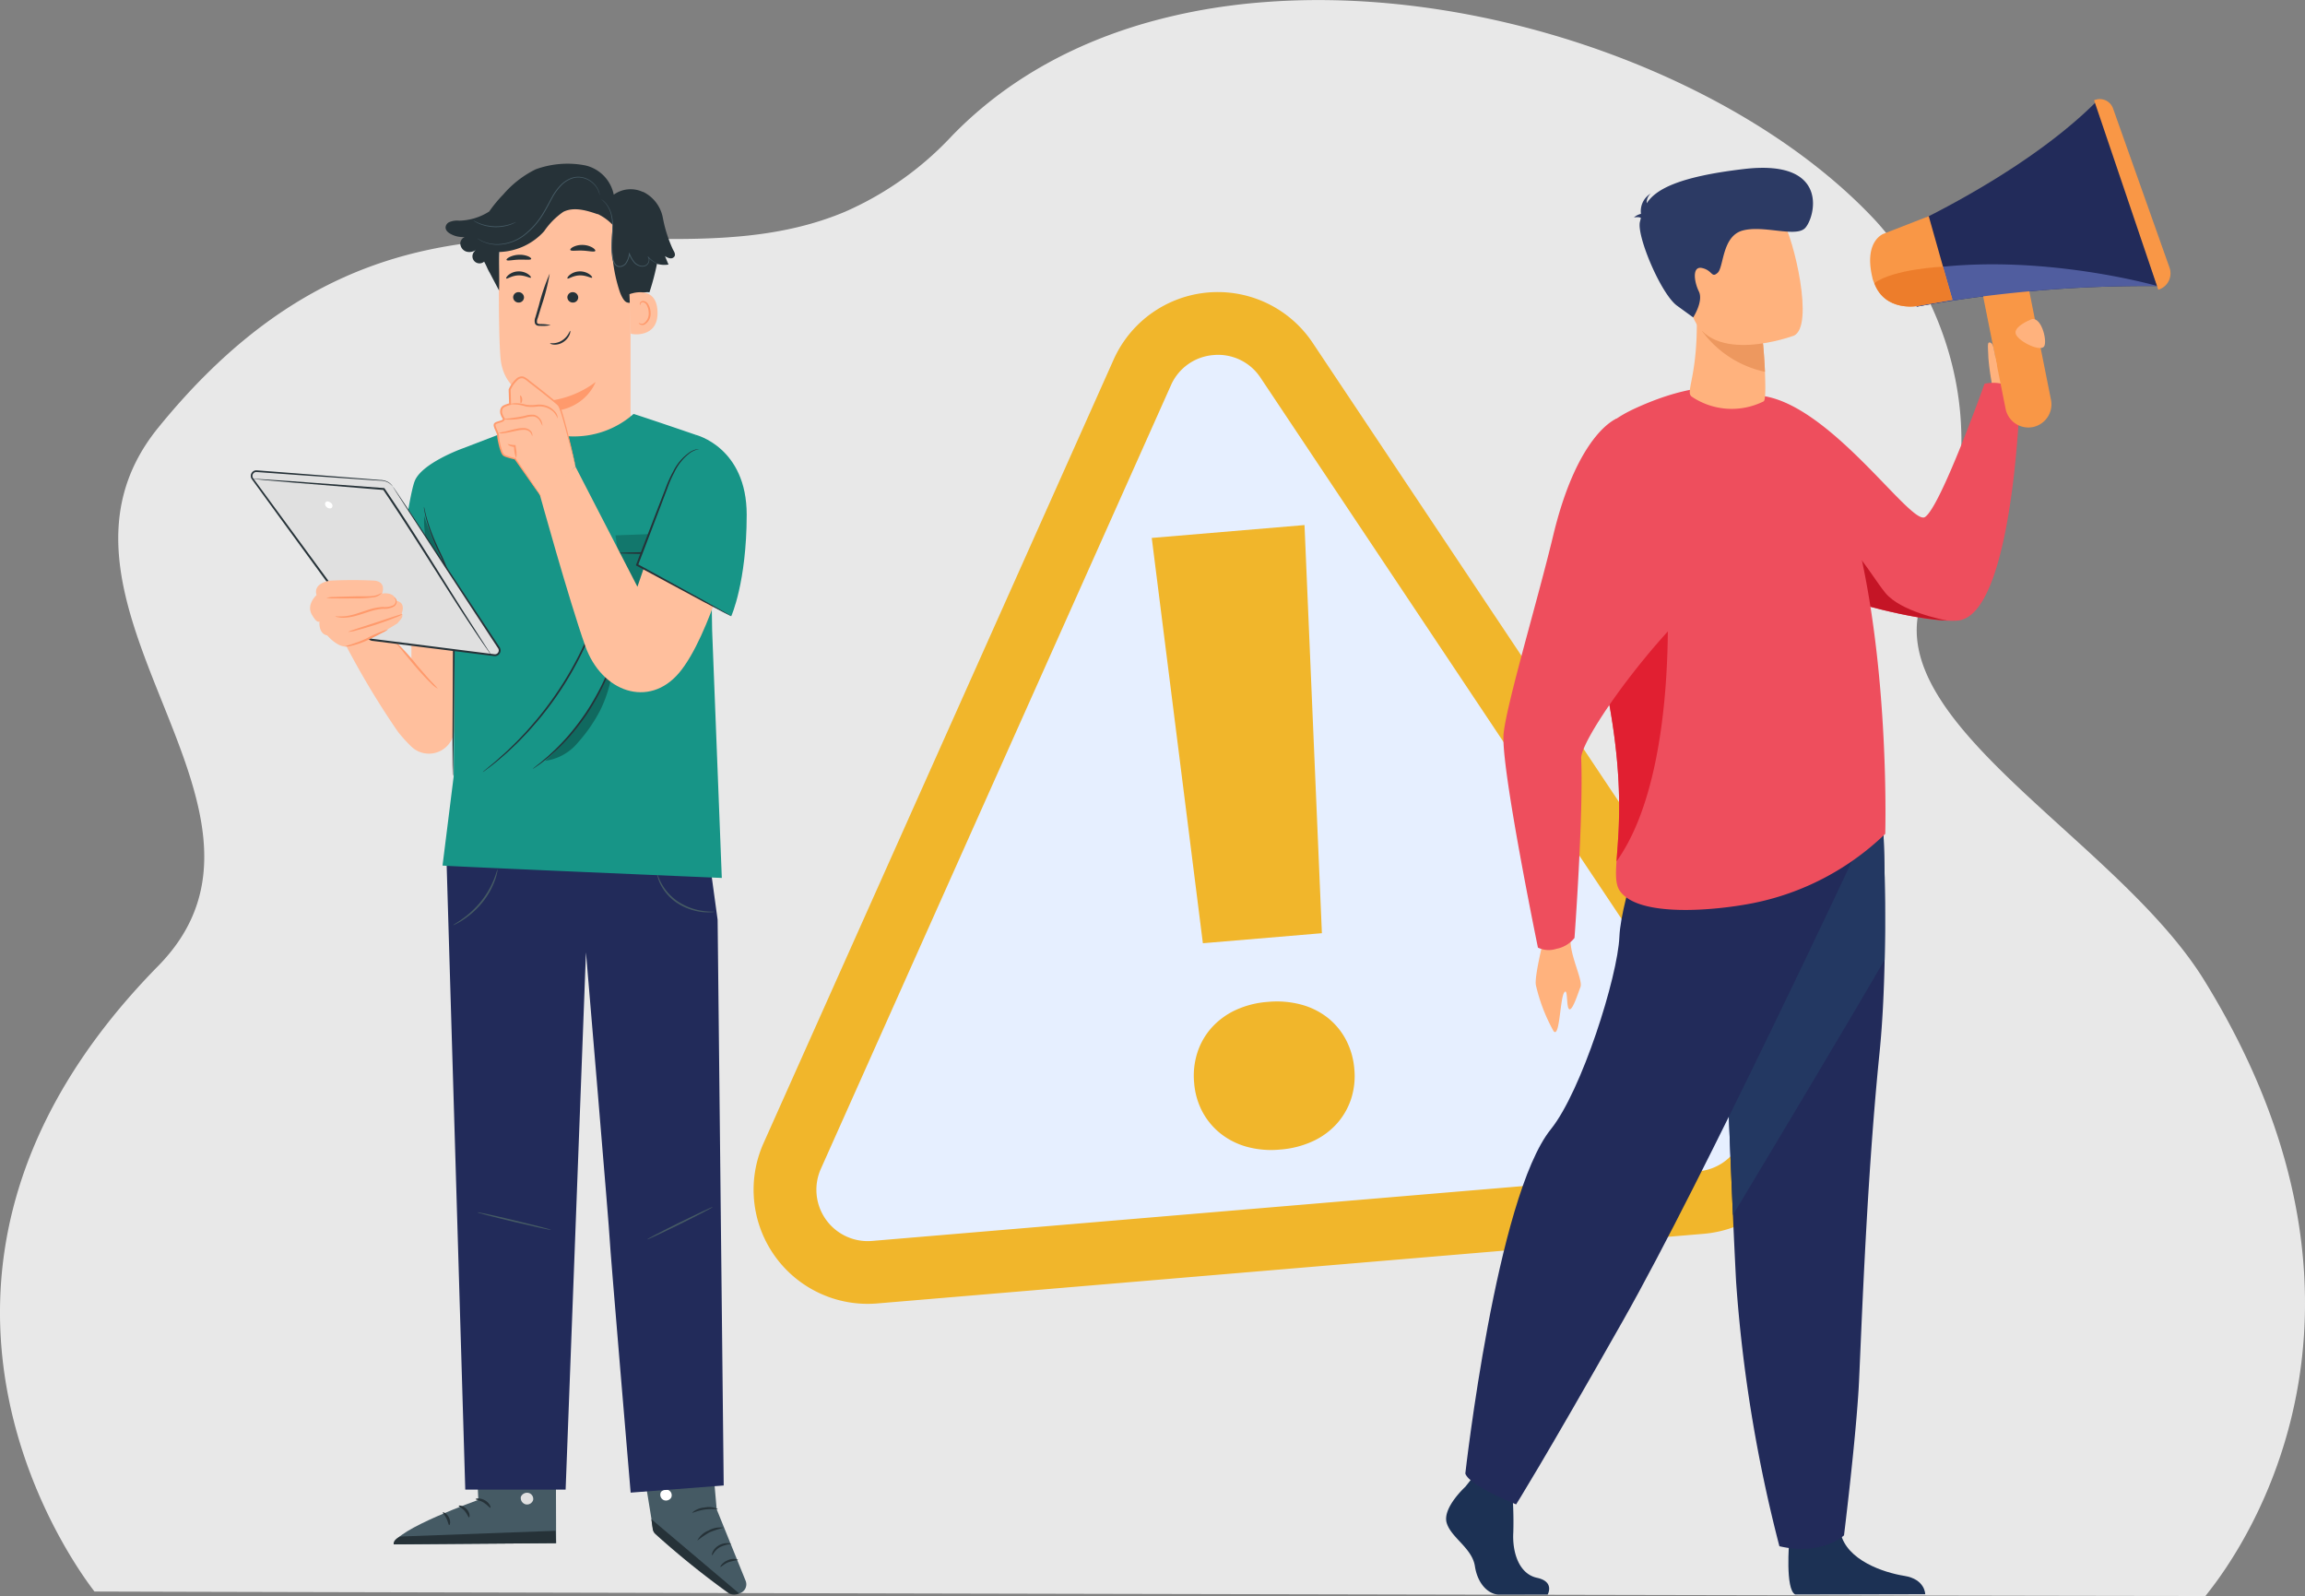 <svg xmlns="http://www.w3.org/2000/svg" width="265.346" height="183.725" viewBox="0 0 265.346 183.725">
  <rect x="0" y="0" width="265.346" height="183.725" fill="#808080" stroke="none"/>
  <g id="Grupo_1000268" data-name="Grupo 1000268" transform="translate(-167.886 -2200)">
    <path id="Trazado_653872" data-name="Trazado 653872" d="M579.261,397.964c-16.738,0-243.026-.488-243.026-.516-.093-.22-28.727-35.313,7.328-72,17.865-18.18-16.405-41.733,0-61.956,28.1-34.641,55.908-15.132,79.072-24.874a37.223,37.223,0,0,0,12.311-8.735,45.772,45.772,0,0,1,7.566-6.281q.624-.416,1.262-.812a50.389,50.389,0,0,1,5.048-2.74q1.749-.825,3.565-1.526h0A58.313,58.313,0,0,1,458.3,216.6a66.837,66.837,0,0,1,8.812-1.729q1.966-.256,3.963-.4c25.883-1.946,55.011,9,70.042,25,3.026,3.221,16.788,19.888,5.94,42.8-6.849,14.464,21.844,28.278,32.04,44.795C605.015,369.043,579.5,397.416,579.261,397.964Z" transform="translate(-157.479 1985.761)" fill="#e8e8e8"/>
    <g id="Grupo_1000179" data-name="Grupo 1000179" transform="translate(254.625 2233.628)">
      <path id="Trazado_648742" data-name="Trazado 648742" d="M1148.083,705.834l-95.129,8.015a9.522,9.522,0,0,1-9.493-13.373l40.3-90.2a9.522,9.522,0,0,1,16.615-1.4l54.826,82.182A9.522,9.522,0,0,1,1148.083,705.834Z" transform="translate(-1039.005 -601.027)" fill="#e6efff"/>
      <g id="Grupo_898973" data-name="Grupo 898973" transform="translate(0)">
        <path id="Trazado_648743" data-name="Trazado 648743" d="M1120,681.059l-95.128,8.015a13.133,13.133,0,0,1-13.094-18.445l40.3-90.2A13.133,13.133,0,0,1,1075,578.5l54.826,82.182A13.133,13.133,0,0,1,1120,681.059ZM1063.578,579.9a5.837,5.837,0,0,0-4.9,3.479l-40.3,90.2a5.911,5.911,0,0,0,5.893,8.3l95.128-8.015a5.911,5.911,0,0,0,4.421-9.171l-54.826-82.182A5.836,5.836,0,0,0,1063.578,579.9Z" transform="translate(-1010.622 -572.655)" fill="#f1b62b"/>
      </g>
      <g id="Grupo_898975" data-name="Grupo 898975" transform="translate(45.846 26.815)">
        <g id="Grupo_898974" data-name="Grupo 898974">
          <path id="Trazado_648744" data-name="Trazado 648744" d="M1421.409,874.257a8.7,8.7,0,0,1,.37-3.455,7.976,7.976,0,0,1,1.628-2.859,8.551,8.551,0,0,1,2.733-2.026,10.657,10.657,0,0,1,3.743-.961,10.9,10.9,0,0,1,3.879.319,8.5,8.5,0,0,1,3.062,1.538,7.984,7.984,0,0,1,2.083,2.547,8.714,8.714,0,0,1,.943,3.344,8.512,8.512,0,0,1-.373,3.427,8.033,8.033,0,0,1-1.63,2.831,8.473,8.473,0,0,1-2.762,2.029,10.9,10.9,0,0,1-3.771.963,10.655,10.655,0,0,1-3.851-.321,8.522,8.522,0,0,1-3.034-1.54,8.027,8.027,0,0,1-2.081-2.518A8.5,8.5,0,0,1,1421.409,874.257Zm14.707-17.209-13.7,1.155-5.886-46.656,17.585-1.482Z" transform="translate(-1416.528 -810.065)" fill="#f1b62b"/>
        </g>
      </g>
    </g>
    <g id="Character" transform="translate(196.749 2218.832)">
      <g id="Grupo_901652" data-name="Grupo 901652">
        <g id="Grupo_901402" data-name="Grupo 901402" transform="translate(22.433)">
          <g id="Grupo_901400" data-name="Grupo 901400">
            <g id="Grupo_901227" data-name="Grupo 901227" transform="translate(6.134 2.775)">
              <g id="Grupo_901226" data-name="Grupo 901226">
                <g id="Grupo_901225" data-name="Grupo 901225">
                  <g id="Grupo_901206" data-name="Grupo 901206">
                    <g id="Grupo_901205" data-name="Grupo 901205">
                      <g id="Grupo_901204" data-name="Grupo 901204">
                        <g id="Grupo_901203" data-name="Grupo 901203">
                          <g id="Grupo_901202" data-name="Grupo 901202">
                            <g id="Grupo_901201" data-name="Grupo 901201">
                              <g id="Grupo_901200" data-name="Grupo 901200">
                                <g id="Grupo_901199" data-name="Grupo 901199">
                                  <g id="Grupo_901198" data-name="Grupo 901198">
                                    <g id="Grupo_901197" data-name="Grupo 901197">
                                      <g id="Grupo_901196" data-name="Grupo 901196">
                                        <g id="Grupo_901195" data-name="Grupo 901195">
                                          <g id="Grupo_901194" data-name="Grupo 901194">
                                            <g id="Grupo_901193" data-name="Grupo 901193">
                                              <g id="Grupo_901192" data-name="Grupo 901192">
                                                <g id="Grupo_901191" data-name="Grupo 901191">
                                                  <g id="Grupo_901190" data-name="Grupo 901190">
                                                    <g id="Grupo_901189" data-name="Grupo 901189">
                                                      <path id="Trazado_649554" data-name="Trazado 649554" d="M247.472,288.948v18.013c.039,3.115.5,8-4.432,7.839h0c-4.264-.464-5.4-4.5-5.43-7.408-.016-1.379-.032-2.529-.043-2.671,0,0-4.669-.38-5.062-4.992-.191-2.229-.21-6.851-.177-11.032a8.62,8.62,0,0,1,8-8.528l.445-.032C245.592,280.067,247.535,284.125,247.472,288.948Z" transform="translate(-232.316 -280.136)" fill="#ffbf9d"/>
                                                    </g>
                                                  </g>
                                                </g>
                                              </g>
                                            </g>
                                          </g>
                                        </g>
                                      </g>
                                    </g>
                                  </g>
                                </g>
                              </g>
                            </g>
                          </g>
                        </g>
                      </g>
                    </g>
                  </g>
                  <g id="Grupo_901224" data-name="Grupo 901224" transform="translate(5.252 22.37)">
                    <g id="Grupo_901223" data-name="Grupo 901223">
                      <g id="Grupo_901222" data-name="Grupo 901222">
                        <g id="Grupo_901221" data-name="Grupo 901221">
                          <g id="Grupo_901220" data-name="Grupo 901220">
                            <g id="Grupo_901219" data-name="Grupo 901219">
                              <g id="Grupo_901218" data-name="Grupo 901218">
                                <g id="Grupo_901217" data-name="Grupo 901217">
                                  <g id="Grupo_901216" data-name="Grupo 901216">
                                    <g id="Grupo_901215" data-name="Grupo 901215">
                                      <g id="Grupo_901214" data-name="Grupo 901214">
                                        <g id="Grupo_901213" data-name="Grupo 901213">
                                          <g id="Grupo_901212" data-name="Grupo 901212">
                                            <g id="Grupo_901211" data-name="Grupo 901211">
                                              <g id="Grupo_901210" data-name="Grupo 901210">
                                                <g id="Grupo_901209" data-name="Grupo 901209">
                                                  <g id="Grupo_901208" data-name="Grupo 901208">
                                                    <g id="Grupo_901207" data-name="Grupo 901207">
                                                      <path id="Trazado_649555" data-name="Trazado 649555" d="M238.983,310.746a11.181,11.181,0,0,0,5.88-2.215s-1.22,3.478-5.856,3.4Z" transform="translate(-238.983 -308.531)" fill="#ff9a6c"/>
                                                    </g>
                                                  </g>
                                                </g>
                                              </g>
                                            </g>
                                          </g>
                                        </g>
                                      </g>
                                    </g>
                                  </g>
                                </g>
                              </g>
                            </g>
                          </g>
                        </g>
                      </g>
                    </g>
                  </g>
                </g>
              </g>
            </g>
            <g id="Grupo_901326" data-name="Grupo 901326" transform="translate(7.015 9.359)">
              <g id="Grupo_901325" data-name="Grupo 901325">
                <g id="Grupo_901288" data-name="Grupo 901288" transform="translate(3.234 3.051)">
                  <g id="Grupo_901287" data-name="Grupo 901287">
                    <g id="Grupo_901286" data-name="Grupo 901286">
                      <g id="Grupo_901247" data-name="Grupo 901247" transform="translate(3.769)">
                        <g id="Grupo_901246" data-name="Grupo 901246">
                          <g id="Grupo_901245" data-name="Grupo 901245">
                            <g id="Grupo_901244" data-name="Grupo 901244">
                              <g id="Grupo_901243" data-name="Grupo 901243">
                                <g id="Grupo_901242" data-name="Grupo 901242">
                                  <g id="Grupo_901241" data-name="Grupo 901241">
                                    <g id="Grupo_901240" data-name="Grupo 901240">
                                      <g id="Grupo_901239" data-name="Grupo 901239">
                                        <g id="Grupo_901238" data-name="Grupo 901238">
                                          <g id="Grupo_901237" data-name="Grupo 901237">
                                            <g id="Grupo_901236" data-name="Grupo 901236">
                                              <g id="Grupo_901235" data-name="Grupo 901235">
                                                <g id="Grupo_901234" data-name="Grupo 901234">
                                                  <g id="Grupo_901233" data-name="Grupo 901233">
                                                    <g id="Grupo_901232" data-name="Grupo 901232">
                                                      <g id="Grupo_901231" data-name="Grupo 901231">
                                                        <g id="Grupo_901230" data-name="Grupo 901230">
                                                          <g id="Grupo_901229" data-name="Grupo 901229">
                                                            <g id="Grupo_901228" data-name="Grupo 901228">
                                                              <path id="Trazado_649556" data-name="Trazado 649556" d="M242.336,293.181c.091.094.624-.335,1.4-.356s1.35.358,1.431.259c.04-.044-.055-.215-.307-.392a1.937,1.937,0,0,0-1.149-.326,1.866,1.866,0,0,0-1.108.4C242.366,292.964,242.291,293.14,242.336,293.181Z" transform="translate(-242.323 -292.366)" fill="#263238"/>
                                                            </g>
                                                          </g>
                                                        </g>
                                                      </g>
                                                    </g>
                                                  </g>
                                                </g>
                                              </g>
                                            </g>
                                          </g>
                                        </g>
                                      </g>
                                    </g>
                                  </g>
                                </g>
                              </g>
                            </g>
                          </g>
                        </g>
                      </g>
                      <g id="Grupo_901266" data-name="Grupo 901266" transform="translate(3.769 2.392)">
                        <g id="Grupo_901265" data-name="Grupo 901265">
                          <g id="Grupo_901264" data-name="Grupo 901264">
                            <g id="Grupo_901263" data-name="Grupo 901263">
                              <g id="Grupo_901262" data-name="Grupo 901262">
                                <g id="Grupo_901261" data-name="Grupo 901261">
                                  <g id="Grupo_901260" data-name="Grupo 901260">
                                    <g id="Grupo_901259" data-name="Grupo 901259">
                                      <g id="Grupo_901258" data-name="Grupo 901258">
                                        <g id="Grupo_901257" data-name="Grupo 901257">
                                          <g id="Grupo_901256" data-name="Grupo 901256">
                                            <g id="Grupo_901255" data-name="Grupo 901255">
                                              <g id="Grupo_901254" data-name="Grupo 901254">
                                                <g id="Grupo_901253" data-name="Grupo 901253">
                                                  <g id="Grupo_901252" data-name="Grupo 901252">
                                                    <g id="Grupo_901251" data-name="Grupo 901251">
                                                      <g id="Grupo_901250" data-name="Grupo 901250">
                                                        <g id="Grupo_901249" data-name="Grupo 901249">
                                                          <g id="Grupo_901248" data-name="Grupo 901248">
                                                            <path id="Trazado_649557" data-name="Trazado 649557" d="M242.324,296.012a.626.626,0,0,0,.648.585.6.6,0,0,0,.6-.61.626.626,0,0,0-.647-.585A.6.6,0,0,0,242.324,296.012Z" transform="translate(-242.323 -295.402)" fill="#263238"/>
                                                          </g>
                                                        </g>
                                                      </g>
                                                    </g>
                                                  </g>
                                                </g>
                                              </g>
                                            </g>
                                          </g>
                                        </g>
                                      </g>
                                    </g>
                                  </g>
                                </g>
                              </g>
                            </g>
                          </g>
                        </g>
                      </g>
                      <g id="Grupo_901285" data-name="Grupo 901285" transform="translate(0 0.257)">
                        <g id="Grupo_901284" data-name="Grupo 901284">
                          <g id="Grupo_901283" data-name="Grupo 901283">
                            <g id="Grupo_901282" data-name="Grupo 901282">
                              <g id="Grupo_901281" data-name="Grupo 901281">
                                <g id="Grupo_901280" data-name="Grupo 901280">
                                  <g id="Grupo_901279" data-name="Grupo 901279">
                                    <g id="Grupo_901278" data-name="Grupo 901278">
                                      <g id="Grupo_901277" data-name="Grupo 901277">
                                        <g id="Grupo_901276" data-name="Grupo 901276">
                                          <g id="Grupo_901275" data-name="Grupo 901275">
                                            <g id="Grupo_901274" data-name="Grupo 901274">
                                              <g id="Grupo_901273" data-name="Grupo 901273">
                                                <g id="Grupo_901272" data-name="Grupo 901272">
                                                  <g id="Grupo_901271" data-name="Grupo 901271">
                                                    <g id="Grupo_901270" data-name="Grupo 901270">
                                                      <g id="Grupo_901269" data-name="Grupo 901269">
                                                        <g id="Grupo_901268" data-name="Grupo 901268">
                                                          <g id="Grupo_901267" data-name="Grupo 901267">
                                                            <path id="Trazado_649558" data-name="Trazado 649558" d="M239.385,298.625a4.736,4.736,0,0,0-1.167-.124c-.183-.006-.357-.028-.4-.15a.927.927,0,0,1,.082-.546q.208-.676.435-1.418a23.86,23.86,0,0,0,.94-3.7,23.689,23.689,0,0,0-1.235,3.611q-.215.746-.412,1.424a1.058,1.058,0,0,0-.042.718.455.455,0,0,0,.318.243,1.258,1.258,0,0,0,.31.021A4.6,4.6,0,0,0,239.385,298.625Z" transform="translate(-237.539 -292.692)" fill="#263238"/>
                                                          </g>
                                                        </g>
                                                      </g>
                                                    </g>
                                                  </g>
                                                </g>
                                              </g>
                                            </g>
                                          </g>
                                        </g>
                                      </g>
                                    </g>
                                  </g>
                                </g>
                              </g>
                            </g>
                          </g>
                        </g>
                      </g>
                    </g>
                  </g>
                </g>
                <g id="Grupo_901306" data-name="Grupo 901306" transform="translate(7.339)">
                  <g id="Grupo_901305" data-name="Grupo 901305">
                    <g id="Grupo_901304" data-name="Grupo 901304">
                      <g id="Grupo_901303" data-name="Grupo 901303">
                        <g id="Grupo_901302" data-name="Grupo 901302">
                          <g id="Grupo_901301" data-name="Grupo 901301">
                            <g id="Grupo_901300" data-name="Grupo 901300">
                              <g id="Grupo_901299" data-name="Grupo 901299">
                                <g id="Grupo_901298" data-name="Grupo 901298">
                                  <g id="Grupo_901297" data-name="Grupo 901297">
                                    <g id="Grupo_901296" data-name="Grupo 901296">
                                      <g id="Grupo_901295" data-name="Grupo 901295">
                                        <g id="Grupo_901294" data-name="Grupo 901294">
                                          <g id="Grupo_901293" data-name="Grupo 901293">
                                            <g id="Grupo_901292" data-name="Grupo 901292">
                                              <g id="Grupo_901291" data-name="Grupo 901291">
                                                <g id="Grupo_901290" data-name="Grupo 901290">
                                                  <g id="Grupo_901289" data-name="Grupo 901289">
                                                    <path id="Trazado_649559" data-name="Trazado 649559" d="M242.755,289.072c.075.172.693.043,1.434.08s1.349.2,1.435.037c.038-.079-.077-.237-.328-.39a2.352,2.352,0,0,0-1.085-.3,2.321,2.321,0,0,0-1.1.216C242.848,288.843,242.722,288.991,242.755,289.072Z" transform="translate(-242.75 -288.493)" fill="#263238"/>
                                                  </g>
                                                </g>
                                              </g>
                                            </g>
                                          </g>
                                        </g>
                                      </g>
                                    </g>
                                  </g>
                                </g>
                              </g>
                            </g>
                          </g>
                        </g>
                      </g>
                    </g>
                  </g>
                </g>
                <g id="Grupo_901324" data-name="Grupo 901324" transform="translate(0 1.137)">
                  <g id="Grupo_901323" data-name="Grupo 901323">
                    <g id="Grupo_901322" data-name="Grupo 901322">
                      <g id="Grupo_901321" data-name="Grupo 901321">
                        <g id="Grupo_901320" data-name="Grupo 901320">
                          <g id="Grupo_901319" data-name="Grupo 901319">
                            <g id="Grupo_901318" data-name="Grupo 901318">
                              <g id="Grupo_901317" data-name="Grupo 901317">
                                <g id="Grupo_901316" data-name="Grupo 901316">
                                  <g id="Grupo_901315" data-name="Grupo 901315">
                                    <g id="Grupo_901314" data-name="Grupo 901314">
                                      <g id="Grupo_901313" data-name="Grupo 901313">
                                        <g id="Grupo_901312" data-name="Grupo 901312">
                                          <g id="Grupo_901311" data-name="Grupo 901311">
                                            <g id="Grupo_901310" data-name="Grupo 901310">
                                              <g id="Grupo_901309" data-name="Grupo 901309">
                                                <g id="Grupo_901308" data-name="Grupo 901308">
                                                  <g id="Grupo_901307" data-name="Grupo 901307">
                                                    <path id="Trazado_649560" data-name="Trazado 649560" d="M233.44,290.536c.081.14.685-.015,1.415-.038s1.337.071,1.414-.075c.034-.069-.087-.195-.341-.306a2.55,2.55,0,0,0-1.081-.179,2.644,2.644,0,0,0-1.075.265C233.521,290.334,233.4,290.469,233.44,290.536Z" transform="translate(-233.434 -289.936)" fill="#263238"/>
                                                  </g>
                                                </g>
                                              </g>
                                            </g>
                                          </g>
                                        </g>
                                      </g>
                                    </g>
                                  </g>
                                </g>
                              </g>
                            </g>
                          </g>
                        </g>
                      </g>
                    </g>
                  </g>
                </g>
              </g>
            </g>
            <g id="Grupo_901330" data-name="Grupo 901330">
              <g id="Grupo_901329" data-name="Grupo 901329">
                <g id="Grupo_901328" data-name="Grupo 901328">
                  <g id="Grupo_901327" data-name="Grupo 901327">
                    <path id="Trazado_649561" data-name="Trazado 649561" d="M224.552,283.81a.751.751,0,0,1,.351-.436,2.3,2.3,0,0,1,1.179-.191,6.653,6.653,0,0,0,3.468-1.055,15.525,15.525,0,0,1,1.614-1.955,11.744,11.744,0,0,1,3.737-2.9,10.709,10.709,0,0,1,5.717-.449,4.325,4.325,0,0,1,3.269,3.366,3.328,3.328,0,0,1,3.347-.314l.028-.012a4.184,4.184,0,0,1,2.274,2.969,15.552,15.552,0,0,0,1.173,3.691c.138.233.3.513.181.756a.516.516,0,0,1-.539.235,1.507,1.507,0,0,1-.568-.258q.2.489.408.978a2.893,2.893,0,0,1-1.327-.089,28.159,28.159,0,0,1-.868,3.282,1.884,1.884,0,0,0-1.292.318c-.427.384-.618,1.108-1.329.833-.362-.139-.691-.9-.812-1.266a18.006,18.006,0,0,1-.779-7.619A5.776,5.776,0,0,0,242,282.4l.055.049c-1.289-.447-2.747-.888-3.97-.283a8.5,8.5,0,0,0-2.215,2.239,7.241,7.241,0,0,1-5.16,2.384c-.069,1.3.041,3.134-.028,4.432l-1.092-2.081v.011c-.09-.153-.164-.306-.236-.46l-.024-.046v-.006a8.021,8.021,0,0,0-.365-.739l-.013.011a.811.811,0,0,1-1.186-1.085,1.842,1.842,0,0,1,.392-.394,1.283,1.283,0,0,1-1.223.317,1.008,1.008,0,0,1-.712-1,.857.857,0,0,1,.51-.687,2.893,2.893,0,0,1-1.645-.362C224.761,284.523,224.442,284.218,224.552,283.81Z" transform="translate(-224.53 -276.613)" fill="#263238"/>
                  </g>
                </g>
              </g>
            </g>
            <g id="Grupo_901334" data-name="Grupo 901334" transform="translate(17.905 4.104)">
              <g id="Grupo_901333" data-name="Grupo 901333">
                <g id="Grupo_901332" data-name="Grupo 901332">
                  <g id="Grupo_901331" data-name="Grupo 901331">
                    <path id="Trazado_649562" data-name="Trazado 649562" d="M247.258,281.823a3.879,3.879,0,0,1,.463.424,3.3,3.3,0,0,1,.707,1.531,5.783,5.783,0,0,1,.118,1.172c0,.425-.032.879-.065,1.359a12.058,12.058,0,0,0-.035,1.513,5.19,5.19,0,0,0,.1.8,1.664,1.664,0,0,0,.325.774.7.7,0,0,0,.651.219,1.039,1.039,0,0,0,.586-.331,2.388,2.388,0,0,0,.444-1.173l-.1.011a3.85,3.85,0,0,0,.562.967,1.373,1.373,0,0,0,.9.489.9.9,0,0,0,.476-.083.773.773,0,0,0,.323-.318.8.8,0,0,0,.1-.409.576.576,0,0,0-.148-.359l-.049.044a2.967,2.967,0,0,0,.991.743,2.565,2.565,0,0,0,.307.12.456.456,0,0,0,.109.027.541.541,0,0,0-.1-.044c-.069-.028-.17-.069-.3-.134a3.075,3.075,0,0,1-.956-.754l-.049.043a.592.592,0,0,1,.031.685.7.7,0,0,1-.292.282.807.807,0,0,1-.431.07,1.287,1.287,0,0,1-.833-.465,3.788,3.788,0,0,1-.54-.945l-.067-.148-.03.16a2.31,2.31,0,0,1-.424,1.12.929.929,0,0,1-.524.3.587.587,0,0,1-.554-.185,1.568,1.568,0,0,1-.3-.725,5.23,5.23,0,0,1-.1-.782,12.235,12.235,0,0,1,.028-1.5c.029-.479.061-.936.054-1.366a5.733,5.733,0,0,0-.132-1.188,3.267,3.267,0,0,0-.752-1.543A1.87,1.87,0,0,0,247.258,281.823Z" transform="translate(-247.258 -281.823)" fill="#455a64"/>
                  </g>
                </g>
              </g>
            </g>
            <g id="Grupo_901338" data-name="Grupo 901338" transform="translate(3.635 1.515)">
              <g id="Grupo_901337" data-name="Grupo 901337">
                <g id="Grupo_901336" data-name="Grupo 901336">
                  <g id="Grupo_901335" data-name="Grupo 901335">
                    <path id="Trazado_649563" data-name="Trazado 649563" d="M229.144,285.614s.011.012.037.032l.115.083a1.489,1.489,0,0,0,.2.125,2.444,2.444,0,0,0,.28.148,4.1,4.1,0,0,0,1.975.355,5.234,5.234,0,0,0,2.784-1.028,9.054,9.054,0,0,0,2.392-2.757c.336-.559.609-1.131.91-1.661a6.111,6.111,0,0,1,1.031-1.4,3.145,3.145,0,0,1,1.329-.807,2.28,2.28,0,0,1,.7-.081,2.487,2.487,0,0,1,.641.124A2.672,2.672,0,0,1,243.018,280a3.2,3.2,0,0,1,.238.692s0-.017,0-.049l-.022-.141a2.326,2.326,0,0,0-.175-.521,2.635,2.635,0,0,0-.517-.7,2.713,2.713,0,0,0-.978-.607,2.529,2.529,0,0,0-.663-.134,2.33,2.33,0,0,0-.729.077,3.237,3.237,0,0,0-1.375.822,6.161,6.161,0,0,0-1.053,1.424c-.306.533-.579,1.1-.911,1.658a9.058,9.058,0,0,1-2.358,2.731,5.194,5.194,0,0,1-2.73,1.032,4.146,4.146,0,0,1-1.953-.318A6.625,6.625,0,0,1,229.144,285.614Z" transform="translate(-229.144 -278.536)" fill="#455a64"/>
                  </g>
                </g>
              </g>
            </g>
            <g id="Grupo_901342" data-name="Grupo 901342" transform="translate(3.215 6.565)">
              <g id="Grupo_901341" data-name="Grupo 901341">
                <g id="Grupo_901340" data-name="Grupo 901340">
                  <g id="Grupo_901339" data-name="Grupo 901339">
                    <path id="Trazado_649564" data-name="Trazado 649564" d="M228.611,284.948a.744.744,0,0,0,.165.115,3.609,3.609,0,0,0,.49.249,4.788,4.788,0,0,0,.775.254,5.023,5.023,0,0,0,1.991.064,4.781,4.781,0,0,0,.79-.2,3.541,3.541,0,0,0,.5-.217.727.727,0,0,0,.173-.1c-.009-.018-.264.113-.7.249a5.356,5.356,0,0,1-.782.179,5.862,5.862,0,0,1-.979.058,5.931,5.931,0,0,1-.974-.121,5.453,5.453,0,0,1-.769-.228C228.867,285.077,228.621,284.929,228.611,284.948Z" transform="translate(-228.611 -284.946)" fill="#455a64"/>
                  </g>
                </g>
              </g>
            </g>
            <g id="Grupo_901354" data-name="Grupo 901354" transform="translate(6.974 12.41)">
              <g id="Grupo_901353" data-name="Grupo 901353">
                <g id="Grupo_901352" data-name="Grupo 901352">
                  <g id="Grupo_901351" data-name="Grupo 901351">
                    <g id="Grupo_901350" data-name="Grupo 901350">
                      <g id="Grupo_901349" data-name="Grupo 901349">
                        <g id="Grupo_901348" data-name="Grupo 901348">
                          <g id="Grupo_901347" data-name="Grupo 901347">
                            <g id="Grupo_901346" data-name="Grupo 901346">
                              <g id="Grupo_901345" data-name="Grupo 901345">
                                <g id="Grupo_901344" data-name="Grupo 901344">
                                  <g id="Grupo_901343" data-name="Grupo 901343">
                                    <path id="Trazado_649565" data-name="Trazado 649565" d="M233.395,293.181c.092.094.625-.335,1.4-.356s1.35.358,1.431.259c.039-.044-.056-.215-.307-.392a1.939,1.939,0,0,0-1.149-.326,1.869,1.869,0,0,0-1.108.4C233.425,292.964,233.35,293.14,233.395,293.181Z" transform="translate(-233.382 -292.366)" fill="#263238"/>
                                  </g>
                                </g>
                              </g>
                            </g>
                          </g>
                        </g>
                      </g>
                    </g>
                  </g>
                </g>
              </g>
            </g>
            <g id="Grupo_901365" data-name="Grupo 901365" transform="translate(7.774 14.802)">
              <g id="Grupo_901364" data-name="Grupo 901364">
                <g id="Grupo_901363" data-name="Grupo 901363">
                  <g id="Grupo_901362" data-name="Grupo 901362">
                    <g id="Grupo_901361" data-name="Grupo 901361">
                      <g id="Grupo_901360" data-name="Grupo 901360">
                        <g id="Grupo_901359" data-name="Grupo 901359">
                          <g id="Grupo_901358" data-name="Grupo 901358">
                            <g id="Grupo_901357" data-name="Grupo 901357">
                              <g id="Grupo_901356" data-name="Grupo 901356">
                                <g id="Grupo_901355" data-name="Grupo 901355">
                                  <path id="Trazado_649566" data-name="Trazado 649566" d="M234.4,296.012a.626.626,0,0,0,.648.585.6.6,0,0,0,.6-.609A.625.625,0,0,0,235,295.4.6.6,0,0,0,234.4,296.012Z" transform="translate(-234.397 -295.402)" fill="#263238"/>
                                </g>
                              </g>
                            </g>
                          </g>
                        </g>
                      </g>
                    </g>
                  </g>
                </g>
              </g>
            </g>
            <g id="Grupo_901399" data-name="Grupo 901399" transform="translate(21.169 14.805)">
              <g id="Grupo_901381" data-name="Grupo 901381">
                <g id="Grupo_901380" data-name="Grupo 901380">
                  <g id="Grupo_901379" data-name="Grupo 901379">
                    <g id="Grupo_901378" data-name="Grupo 901378">
                      <g id="Grupo_901377" data-name="Grupo 901377">
                        <g id="Grupo_901376" data-name="Grupo 901376">
                          <g id="Grupo_901375" data-name="Grupo 901375">
                            <g id="Grupo_901374" data-name="Grupo 901374">
                              <g id="Grupo_901373" data-name="Grupo 901373">
                                <g id="Grupo_901372" data-name="Grupo 901372">
                                  <g id="Grupo_901371" data-name="Grupo 901371">
                                    <g id="Grupo_901370" data-name="Grupo 901370">
                                      <g id="Grupo_901369" data-name="Grupo 901369">
                                        <g id="Grupo_901368" data-name="Grupo 901368">
                                          <g id="Grupo_901367" data-name="Grupo 901367">
                                            <g id="Grupo_901366" data-name="Grupo 901366">
                                              <path id="Trazado_649567" data-name="Trazado 649567" d="M251.4,295.634c.076-.039,3.1-1.168,3.229,1.991s-3.069,2.638-3.078,2.547S251.4,295.634,251.4,295.634Z" transform="translate(-251.401 -295.406)" fill="#ffbf9d"/>
                                            </g>
                                          </g>
                                        </g>
                                      </g>
                                    </g>
                                  </g>
                                </g>
                              </g>
                            </g>
                          </g>
                        </g>
                      </g>
                    </g>
                  </g>
                </g>
              </g>
              <g id="Grupo_901398" data-name="Grupo 901398" transform="translate(1.064 1.005)">
                <g id="Grupo_901397" data-name="Grupo 901397">
                  <g id="Grupo_901396" data-name="Grupo 901396">
                    <g id="Grupo_901395" data-name="Grupo 901395">
                      <g id="Grupo_901394" data-name="Grupo 901394">
                        <g id="Grupo_901393" data-name="Grupo 901393">
                          <g id="Grupo_901392" data-name="Grupo 901392">
                            <g id="Grupo_901391" data-name="Grupo 901391">
                              <g id="Grupo_901390" data-name="Grupo 901390">
                                <g id="Grupo_901389" data-name="Grupo 901389">
                                  <g id="Grupo_901388" data-name="Grupo 901388">
                                    <g id="Grupo_901387" data-name="Grupo 901387">
                                      <g id="Grupo_901386" data-name="Grupo 901386">
                                        <g id="Grupo_901385" data-name="Grupo 901385">
                                          <g id="Grupo_901384" data-name="Grupo 901384">
                                            <g id="Grupo_901383" data-name="Grupo 901383">
                                              <g id="Grupo_901382" data-name="Grupo 901382">
                                                <path id="Trazado_649568" data-name="Trazado 649568" d="M252.754,299.206c.013-.011.057.036.151.075a.55.55,0,0,0,.412-.008,1.364,1.364,0,0,0,.58-1.248,1.822,1.822,0,0,0-.186-.781.638.638,0,0,0-.432-.406.28.28,0,0,0-.318.165c-.039.09-.017.152-.033.158s-.069-.05-.05-.182a.353.353,0,0,1,.117-.2.415.415,0,0,1,.3-.093.774.774,0,0,1,.595.466,1.869,1.869,0,0,1,.227.873,1.431,1.431,0,0,1-.747,1.4.591.591,0,0,1-.507-.063C252.763,299.282,252.744,299.212,252.754,299.206Z" transform="translate(-252.752 -296.682)" fill="#ff9a6c"/>
                                              </g>
                                            </g>
                                          </g>
                                        </g>
                                      </g>
                                    </g>
                                  </g>
                                </g>
                              </g>
                            </g>
                          </g>
                        </g>
                      </g>
                    </g>
                  </g>
                </g>
              </g>
            </g>
          </g>
          <g id="Grupo_901401" data-name="Grupo 901401" transform="translate(12.022 19.255)">
            <path id="Trazado_649569" data-name="Trazado 649569" d="M242.115,301.055c.026,0,.027.186-.083.453a1.908,1.908,0,0,1-.726.843,1.76,1.76,0,0,1-1.077.289c-.291-.025-.447-.122-.438-.146s.178,0,.439-.018a2.013,2.013,0,0,0,.951-.321,2.254,2.254,0,0,0,.706-.722C242.023,301.208,242.079,301.046,242.115,301.055Z" transform="translate(-239.79 -301.055)" fill="#263238"/>
          </g>
        </g>
        <g id="Grupo_901465" data-name="Grupo 901465" transform="translate(44.465 144.229)">
          <g id="Grupo_901464" data-name="Grupo 901464">
            <g id="Grupo_901408" data-name="Grupo 901408">
              <g id="Grupo_901407" data-name="Grupo 901407">
                <g id="Grupo_901406" data-name="Grupo 901406">
                  <g id="Grupo_901405" data-name="Grupo 901405">
                    <g id="Grupo_901404" data-name="Grupo 901404">
                      <g id="Grupo_901403" data-name="Grupo 901403">
                        <path id="Trazado_649570" data-name="Trazado 649570" d="M260.726,459.691l.945,10.683,3.339,8.248a1.085,1.085,0,0,1-.752,1.441h0a1.218,1.218,0,0,1-1.052-.18c-1.907-1.387-8.781-6.488-8.858-7.152-.1-.86-1.851-11.366-1.851-11.366Z" transform="translate(-252.496 -459.691)" fill="#455a64"/>
                      </g>
                    </g>
                  </g>
                </g>
              </g>
            </g>
            <g id="Grupo_901414" data-name="Grupo 901414" transform="translate(1.663 11.823)">
              <g id="Grupo_901413" data-name="Grupo 901413">
                <g id="Grupo_901412" data-name="Grupo 901412">
                  <g id="Grupo_901411" data-name="Grupo 901411">
                    <g id="Grupo_901410" data-name="Grupo 901410">
                      <g id="Grupo_901409" data-name="Grupo 901409">
                        <path id="Trazado_649571" data-name="Trazado 649571" d="M264.705,483.248l-10.1-8.549.1.792c.069.432.076.668.378.938a96.6,96.6,0,0,0,8.462,6.821,1.374,1.374,0,0,0,1.16,0Z" transform="translate(-254.607 -474.699)" fill="#263238"/>
                      </g>
                    </g>
                  </g>
                </g>
              </g>
            </g>
            <g id="Grupo_901421" data-name="Grupo 901421" transform="translate(2.674 8.418)">
              <g id="Grupo_901420" data-name="Grupo 901420">
                <g id="Grupo_901419" data-name="Grupo 901419">
                  <g id="Grupo_901418" data-name="Grupo 901418">
                    <g id="Grupo_901417" data-name="Grupo 901417">
                      <g id="Grupo_901416" data-name="Grupo 901416">
                        <g id="Grupo_901415" data-name="Grupo 901415">
                          <path id="Trazado_649572" data-name="Trazado 649572" d="M256.866,470.45a.646.646,0,0,1,.29.845.7.7,0,0,1-.888.277.681.681,0,0,1-.3-.9.735.735,0,0,1,.957-.192" transform="translate(-255.891 -470.377)" fill="#fff"/>
                        </g>
                      </g>
                    </g>
                  </g>
                </g>
              </g>
            </g>
            <g id="Grupo_901428" data-name="Grupo 901428" transform="translate(8.627 14.575)">
              <g id="Grupo_901427" data-name="Grupo 901427">
                <g id="Grupo_901426" data-name="Grupo 901426">
                  <g id="Grupo_901425" data-name="Grupo 901425">
                    <g id="Grupo_901424" data-name="Grupo 901424">
                      <g id="Grupo_901423" data-name="Grupo 901423">
                        <g id="Grupo_901422" data-name="Grupo 901422">
                          <path id="Trazado_649573" data-name="Trazado 649573" d="M263.463,479.59c.068.023.261-.561.9-.928a3.747,3.747,0,0,1,1.279-.366c.006-.027-.147-.1-.416-.1a1.91,1.91,0,0,0-1,.27,1.742,1.742,0,0,0-.689.73C263.434,479.426,263.434,479.585,263.463,479.59Z" transform="translate(-263.446 -478.192)" fill="#263238"/>
                        </g>
                      </g>
                    </g>
                  </g>
                </g>
              </g>
            </g>
            <g id="Grupo_901435" data-name="Grupo 901435" transform="translate(9.603 16.407)">
              <g id="Grupo_901434" data-name="Grupo 901434">
                <g id="Grupo_901433" data-name="Grupo 901433">
                  <g id="Grupo_901432" data-name="Grupo 901432">
                    <g id="Grupo_901431" data-name="Grupo 901431">
                      <g id="Grupo_901430" data-name="Grupo 901430">
                        <g id="Grupo_901429" data-name="Grupo 901429">
                          <path id="Trazado_649574" data-name="Trazado 649574" d="M264.695,481.431c.06.041.384-.343.953-.559a10.158,10.158,0,0,1,1.092-.245,1.369,1.369,0,0,0-1.189.028C264.9,480.906,264.632,481.408,264.695,481.431Z" transform="translate(-264.686 -480.518)" fill="#263238"/>
                        </g>
                      </g>
                    </g>
                  </g>
                </g>
              </g>
            </g>
            <g id="Grupo_901442" data-name="Grupo 901442" transform="translate(6.928 12.761)">
              <g id="Grupo_901441" data-name="Grupo 901441">
                <g id="Grupo_901440" data-name="Grupo 901440">
                  <g id="Grupo_901439" data-name="Grupo 901439">
                    <g id="Grupo_901438" data-name="Grupo 901438">
                      <g id="Grupo_901437" data-name="Grupo 901437">
                        <g id="Grupo_901436" data-name="Grupo 901436">
                          <path id="Trazado_649575" data-name="Trazado 649575" d="M261.3,477.422a11.52,11.52,0,0,1,1.408-.956,12.232,12.232,0,0,1,1.641-.536,2.734,2.734,0,0,0-1.756.328A2.5,2.5,0,0,0,261.3,477.422Z" transform="translate(-261.29 -475.889)" fill="#263238"/>
                        </g>
                      </g>
                    </g>
                  </g>
                </g>
              </g>
            </g>
            <g id="Grupo_901449" data-name="Grupo 901449" transform="translate(6.355 10.443)">
              <g id="Grupo_901448" data-name="Grupo 901448">
                <g id="Grupo_901447" data-name="Grupo 901447">
                  <g id="Grupo_901446" data-name="Grupo 901446">
                    <g id="Grupo_901445" data-name="Grupo 901445">
                      <g id="Grupo_901444" data-name="Grupo 901444">
                        <g id="Grupo_901443" data-name="Grupo 901443">
                          <path id="Trazado_649576" data-name="Trazado 649576" d="M260.565,473.573c.037.061.636-.247,1.448-.357s1.48.011,1.5-.057a2.376,2.376,0,0,0-1.533-.175A2.315,2.315,0,0,0,260.565,473.573Z" transform="translate(-260.563 -472.947)" fill="#263238"/>
                        </g>
                      </g>
                    </g>
                  </g>
                </g>
              </g>
            </g>
            <g id="Grupo_901456" data-name="Grupo 901456" transform="translate(5.994 7.289)">
              <g id="Grupo_901455" data-name="Grupo 901455">
                <g id="Grupo_901454" data-name="Grupo 901454">
                  <g id="Grupo_901453" data-name="Grupo 901453">
                    <g id="Grupo_901452" data-name="Grupo 901452">
                      <g id="Grupo_901451" data-name="Grupo 901451">
                        <g id="Grupo_901450" data-name="Grupo 901450">
                          <path id="Trazado_649577" data-name="Trazado 649577" d="M260.106,469.593a5.977,5.977,0,0,1,1.5-.409,6.091,6.091,0,0,1,1.544.2c.016-.024-.123-.145-.4-.262a2.667,2.667,0,0,0-1.161-.178,2.618,2.618,0,0,0-1.123.332C260.206,469.433,260.087,469.572,260.106,469.593Z" transform="translate(-260.104 -468.944)" fill="#263238"/>
                        </g>
                      </g>
                    </g>
                  </g>
                </g>
              </g>
            </g>
            <g id="Grupo_901463" data-name="Grupo 901463" transform="translate(5.637 4.951)">
              <g id="Grupo_901462" data-name="Grupo 901462">
                <g id="Grupo_901461" data-name="Grupo 901461">
                  <g id="Grupo_901460" data-name="Grupo 901460">
                    <g id="Grupo_901459" data-name="Grupo 901459">
                      <g id="Grupo_901458" data-name="Grupo 901458">
                        <g id="Grupo_901457" data-name="Grupo 901457">
                          <path id="Trazado_649578" data-name="Trazado 649578" d="M261.42,467.961a.855.855,0,0,0-.03-.4,2.723,2.723,0,0,0-.46-1.023A1.3,1.3,0,0,0,260.3,466a.49.49,0,0,0-.516.151.685.685,0,0,0-.124.5,1.623,1.623,0,0,0,1.6,1.285,1.918,1.918,0,0,0,1.766-1.123.59.59,0,0,0-.028-.52.475.475,0,0,0-.5-.18,1.645,1.645,0,0,0-.706.44,3.15,3.15,0,0,0-.681.905.917.917,0,0,0-.132.386,5.037,5.037,0,0,1,.935-1.171,1.544,1.544,0,0,1,.625-.369.253.253,0,0,1,.276.1.4.4,0,0,1,0,.344,1.714,1.714,0,0,1-1.543.957,1.412,1.412,0,0,1-1.376-1.072.492.492,0,0,1,.072-.352.263.263,0,0,1,.283-.087,1.187,1.187,0,0,1,.546.445A4.03,4.03,0,0,1,261.42,467.961Z" transform="translate(-259.651 -465.976)" fill="#263238"/>
                        </g>
                      </g>
                    </g>
                  </g>
                </g>
              </g>
            </g>
          </g>
        </g>
        <g id="Grupo_901522" data-name="Grupo 901522" transform="translate(16.456 144.688)">
          <g id="Grupo_901521" data-name="Grupo 901521">
            <g id="Grupo_901520" data-name="Grupo 901520">
              <g id="Grupo_901472" data-name="Grupo 901472" transform="translate(0.008)">
                <g id="Grupo_901471" data-name="Grupo 901471">
                  <g id="Grupo_901470" data-name="Grupo 901470">
                    <g id="Grupo_901469" data-name="Grupo 901469">
                      <g id="Grupo_901468" data-name="Grupo 901468">
                        <g id="Grupo_901467" data-name="Grupo 901467">
                          <g id="Grupo_901466" data-name="Grupo 901466">
                            <path id="Trazado_649579" data-name="Trazado 649579" d="M226.27,460.365l.421,9.048s-9.642,3.44-9.737,5.12l18.691-.137-.04-14.123Z" transform="translate(-216.953 -460.273)" fill="#455a64"/>
                          </g>
                        </g>
                      </g>
                    </g>
                  </g>
                </g>
              </g>
              <g id="Grupo_901480" data-name="Grupo 901480" transform="translate(14.611 8.308)">
                <g id="Grupo_901479" data-name="Grupo 901479">
                  <g id="Grupo_901478" data-name="Grupo 901478">
                    <g id="Grupo_901477" data-name="Grupo 901477">
                      <g id="Grupo_901476" data-name="Grupo 901476">
                        <g id="Grupo_901475" data-name="Grupo 901475">
                          <g id="Grupo_901474" data-name="Grupo 901474">
                            <g id="Grupo_901473" data-name="Grupo 901473">
                              <path id="Trazado_649580" data-name="Trazado 649580" d="M236.4,470.847a.715.715,0,0,1,.534.815.735.735,0,0,1-.854.505.754.754,0,0,1-.562-.866.775.775,0,0,1,.951-.432" transform="translate(-235.489 -470.818)" fill="#e0e0e0"/>
                            </g>
                          </g>
                        </g>
                      </g>
                    </g>
                  </g>
                </g>
              </g>
              <g id="Grupo_901487" data-name="Grupo 901487" transform="translate(0 12.699)">
                <g id="Grupo_901486" data-name="Grupo 901486">
                  <g id="Grupo_901485" data-name="Grupo 901485">
                    <g id="Grupo_901484" data-name="Grupo 901484">
                      <g id="Grupo_901483" data-name="Grupo 901483">
                        <g id="Grupo_901482" data-name="Grupo 901482">
                          <g id="Grupo_901481" data-name="Grupo 901481">
                            <path id="Trazado_649581" data-name="Trazado 649581" d="M235.641,477.817l-.063-1.424-17.9.663s-.829.347-.73.9Z" transform="translate(-216.943 -476.393)" fill="#263238"/>
                          </g>
                        </g>
                      </g>
                    </g>
                  </g>
                </g>
              </g>
              <g id="Grupo_901495" data-name="Grupo 901495" transform="translate(9.441 8.971)">
                <g id="Grupo_901494" data-name="Grupo 901494">
                  <g id="Grupo_901493" data-name="Grupo 901493">
                    <g id="Grupo_901492" data-name="Grupo 901492">
                      <g id="Grupo_901491" data-name="Grupo 901491">
                        <g id="Grupo_901490" data-name="Grupo 901490">
                          <g id="Grupo_901489" data-name="Grupo 901489">
                            <g id="Grupo_901488" data-name="Grupo 901488">
                              <path id="Trazado_649582" data-name="Trazado 649582" d="M228.927,471.742c0,.086.461.121.912.394s.693.632.777.6c.084-.017-.056-.529-.609-.85S228.906,471.663,228.927,471.742Z" transform="translate(-228.926 -471.66)" fill="#263238"/>
                            </g>
                          </g>
                        </g>
                      </g>
                    </g>
                  </g>
                </g>
              </g>
              <g id="Grupo_901503" data-name="Grupo 901503" transform="translate(7.487 9.794)">
                <g id="Grupo_901502" data-name="Grupo 901502">
                  <g id="Grupo_901501" data-name="Grupo 901501">
                    <g id="Grupo_901500" data-name="Grupo 901500">
                      <g id="Grupo_901499" data-name="Grupo 901499">
                        <g id="Grupo_901498" data-name="Grupo 901498">
                          <g id="Grupo_901497" data-name="Grupo 901497">
                            <g id="Grupo_901496" data-name="Grupo 901496">
                              <path id="Trazado_649583" data-name="Trazado 649583" d="M226.447,472.74c-.02.083.376.226.689.587s.406.744.5.739c.086.013.145-.49-.254-.931S226.448,472.658,226.447,472.74Z" transform="translate(-226.446 -472.705)" fill="#263238"/>
                            </g>
                          </g>
                        </g>
                      </g>
                    </g>
                  </g>
                </g>
              </g>
              <g id="Grupo_901511" data-name="Grupo 901511" transform="translate(5.65 10.567)">
                <g id="Grupo_901510" data-name="Grupo 901510">
                  <g id="Grupo_901509" data-name="Grupo 901509">
                    <g id="Grupo_901508" data-name="Grupo 901508">
                      <g id="Grupo_901507" data-name="Grupo 901507">
                        <g id="Grupo_901506" data-name="Grupo 901506">
                          <g id="Grupo_901505" data-name="Grupo 901505">
                            <g id="Grupo_901504" data-name="Grupo 901504">
                              <path id="Trazado_649584" data-name="Trazado 649584" d="M224.857,475.162c.083.017.206-.412-.032-.88s-.666-.652-.7-.581.228.321.418.708S224.766,475.155,224.857,475.162Z" transform="translate(-224.114 -473.687)" fill="#263238"/>
                            </g>
                          </g>
                        </g>
                      </g>
                    </g>
                  </g>
                </g>
              </g>
              <g id="Grupo_901519" data-name="Grupo 901519" transform="translate(9.585 6.666)">
                <g id="Grupo_901518" data-name="Grupo 901518">
                  <g id="Grupo_901517" data-name="Grupo 901517">
                    <g id="Grupo_901516" data-name="Grupo 901516">
                      <g id="Grupo_901515" data-name="Grupo 901515">
                        <g id="Grupo_901514" data-name="Grupo 901514">
                          <g id="Grupo_901513" data-name="Grupo 901513">
                            <g id="Grupo_901512" data-name="Grupo 901512">
                              <path id="Trazado_649585" data-name="Trazado 649585" d="M229.113,469.049c.039.078.457-.043.973-.014s.919.179.967.1-.342-.377-.951-.4S229.068,468.982,229.113,469.049Z" transform="translate(-229.11 -468.734)" fill="#263238"/>
                            </g>
                          </g>
                        </g>
                      </g>
                    </g>
                  </g>
                </g>
              </g>
            </g>
          </g>
        </g>
        <g id="Grupo_901556" data-name="Grupo 901556" transform="translate(22.527 77.505)">
          <g id="Grupo_901543" data-name="Grupo 901543">
            <g id="Grupo_901524" data-name="Grupo 901524">
              <g id="Grupo_901523" data-name="Grupo 901523">
                <path id="Trazado_649586" data-name="Trazado 649586" d="M224.649,377.308c.01.524,2.171,72.829,2.171,72.829h11.553l2.341-61.852s2.733,32.339,2.733,33.038,2.411,29.161,2.411,29.161l10.712-.822-.7-65.121-1.309-9.547Z" transform="translate(-224.649 -374.995)" fill="#222b5a"/>
              </g>
            </g>
            <g id="Grupo_901527" data-name="Grupo 901527" transform="translate(15 3.228)">
              <g id="Grupo_901526" data-name="Grupo 901526">
                <g id="Grupo_901525" data-name="Grupo 901525">
                  <path id="Trazado_649587" data-name="Trazado 649587" d="M245.956,386.866a2.205,2.205,0,0,1-.469.185c-.307.106-.753.251-1.3.426l-.106.034-.007-.1c-.065-.87-.137-2.033-.2-3.308-.073-1.382-.128-2.634-.155-3.54-.013-.454-.02-.821-.02-1.075a1.315,1.315,0,0,1,.024-.395,1.321,1.321,0,0,1,.065.392c.027.252.059.618.094,1.071.069.9.148,2.155.221,3.537.068,1.275.119,2.439.147,3.31l-.113-.069c.558-.158,1.012-.281,1.328-.362A2.278,2.278,0,0,1,245.956,386.866Z" transform="translate(-243.689 -379.092)" fill="#222b5a"/>
                </g>
              </g>
            </g>
            <g id="Grupo_901530" data-name="Grupo 901530" transform="translate(15.872 3.285)">
              <g id="Grupo_901529" data-name="Grupo 901529">
                <g id="Grupo_901528" data-name="Grupo 901528">
                  <path id="Trazado_649588" data-name="Trazado 649588" d="M245.314,379.362c-.008-.009.037-.057.154-.094a.754.754,0,0,1,.51.042.6.6,0,0,1,.387.595.747.747,0,0,1-.615.64.866.866,0,0,1-.852-.363.614.614,0,0,1,.009-.686.76.76,0,0,1,.382-.3c.113-.038.182-.032.184-.021.017.031-.261.083-.423.388a.487.487,0,0,0,.028.522.668.668,0,0,0,.627.26.568.568,0,0,0,.45-.458.445.445,0,0,0-.255-.45A.958.958,0,0,0,245.314,379.362Z" transform="translate(-244.796 -379.165)" fill="#222b5a"/>
                </g>
              </g>
            </g>
            <g id="Grupo_901533" data-name="Grupo 901533" transform="translate(21.471 2.803)">
              <g id="Grupo_901532" data-name="Grupo 901532">
                <g id="Grupo_901531" data-name="Grupo 901531">
                  <path id="Trazado_649589" data-name="Trazado 649589" d="M252.125,379.974c-.063.005-.15-.308-.2-.7s-.031-.715.032-.721.15.307.2.7S252.187,379.968,252.125,379.974Z" transform="translate(-251.903 -378.553)" fill="#222b5a"/>
                </g>
              </g>
            </g>
            <g id="Grupo_901536" data-name="Grupo 901536" transform="translate(22.375 2.659)">
              <g id="Grupo_901535" data-name="Grupo 901535">
                <g id="Grupo_901534" data-name="Grupo 901534">
                  <path id="Trazado_649590" data-name="Trazado 649590" d="M253.17,379.862c-.064,0-.117-.333-.119-.745s.047-.747.11-.747.117.333.119.746S253.233,379.862,253.17,379.862Z" transform="translate(-253.051 -378.37)" fill="#222b5a"/>
                </g>
              </g>
            </g>
            <g id="Grupo_901539" data-name="Grupo 901539" transform="translate(8.309 2.949)">
              <g id="Grupo_901538" data-name="Grupo 901538">
                <g id="Grupo_901537" data-name="Grupo 901537">
                  <path id="Trazado_649591" data-name="Trazado 649591" d="M235.454,380.44c-.062.006-.16-.37-.218-.839s-.054-.856.009-.862.16.369.218.839S235.517,380.434,235.454,380.44Z" transform="translate(-235.195 -378.739)" fill="#222b5a"/>
                </g>
              </g>
            </g>
            <g id="Grupo_901542" data-name="Grupo 901542" transform="translate(9.253 2.943)">
              <g id="Grupo_901541" data-name="Grupo 901541">
                <g id="Grupo_901540" data-name="Grupo 901540">
                  <path id="Trazado_649592" data-name="Trazado 649592" d="M236.68,380.507a1.262,1.262,0,0,1-.283-.88,1.241,1.241,0,0,1,.2-.9c.064.013,0,.407.027.889S236.742,380.489,236.68,380.507Z" transform="translate(-236.395 -378.73)" fill="#222b5a"/>
                </g>
              </g>
            </g>
          </g>
          <g id="Grupo_901546" data-name="Grupo 901546" transform="translate(0.781 3.754)">
            <g id="Grupo_901545" data-name="Grupo 901545">
              <g id="Grupo_901544" data-name="Grupo 901544">
                <path id="Trazado_649593" data-name="Trazado 649593" d="M230.743,379.76a.941.941,0,0,1-.039.318,5.817,5.817,0,0,1-.232.848,8.783,8.783,0,0,1-1.431,2.577,9.762,9.762,0,0,1-2.256,2.052,7.485,7.485,0,0,1-.82.474,1.273,1.273,0,0,1-.325.136c-.019-.028.419-.259,1.056-.714a11.054,11.054,0,0,0,2.177-2.055,10.05,10.05,0,0,0,1.46-2.512C230.606,380.2,230.708,379.753,230.743,379.76Z" transform="translate(-225.64 -379.76)" fill="#455a64"/>
              </g>
            </g>
          </g>
          <g id="Grupo_901549" data-name="Grupo 901549" transform="translate(24.26 4.273)">
            <g id="Grupo_901548" data-name="Grupo 901548">
              <g id="Grupo_901547" data-name="Grupo 901547">
                <path id="Trazado_649594" data-name="Trazado 649594" d="M262.048,384.772a1.214,1.214,0,0,1-.351.051,5.809,5.809,0,0,1-.967-.017,6.6,6.6,0,0,1-2.959-1.03,5.624,5.624,0,0,1-1.972-2.224,4.29,4.29,0,0,1-.3-.82.844.844,0,0,1-.048-.314c.037-.009.135.435.483,1.081a5.986,5.986,0,0,0,1.962,2.13,6.962,6.962,0,0,0,2.856,1.048C261.543,384.785,262.047,384.738,262.048,384.772Z" transform="translate(-255.444 -380.419)" fill="#455a64"/>
              </g>
            </g>
          </g>
          <g id="Grupo_901552" data-name="Grupo 901552" transform="translate(3.543 43.211)">
            <g id="Grupo_901551" data-name="Grupo 901551">
              <g id="Grupo_901550" data-name="Grupo 901550">
                <path id="Trazado_649595" data-name="Trazado 649595" d="M237.646,431.875c-.014.049-1.929-.365-4.276-.924s-4.238-1.053-4.223-1.1,1.929.365,4.276.925S237.661,431.826,237.646,431.875Z" transform="translate(-229.146 -429.845)" fill="#455a64"/>
              </g>
            </g>
          </g>
          <g id="Grupo_901555" data-name="Grupo 901555" transform="translate(23.114 42.608)">
            <g id="Grupo_901554" data-name="Grupo 901554">
              <g id="Grupo_901553" data-name="Grupo 901553">
                <path id="Trazado_649596" data-name="Trazado 649596" d="M261.532,429.082c.028.044-1.639.915-3.722,1.944s-3.794,1.828-3.822,1.784,1.639-.915,3.722-1.944S261.5,429.037,261.532,429.082Z" transform="translate(-253.989 -429.08)" fill="#455a64"/>
              </g>
            </g>
          </g>
        </g>
        <g id="Grupo_901651" data-name="Grupo 901651" transform="translate(0 24.496)">
          <g id="Grupo_901562" data-name="Grupo 901562" transform="translate(11.031 28.786)">
            <g id="Grupo_901558" data-name="Grupo 901558">
              <g id="Grupo_901557" data-name="Grupo 901557">
                <path id="Trazado_649597" data-name="Trazado 649597" d="M215.943,346.3l1.58,1.975v-3.4H222.5s.552,7.782.434,9.441a13.436,13.436,0,0,1-.609,2.538,2.922,2.922,0,0,1-4.824,1.208,16.751,16.751,0,0,1-1.557-1.732,95.92,95.92,0,0,1-5.886-9.77l3.833-2.315Z" transform="translate(-210.057 -344.246)" fill="#ffbf9d"/>
              </g>
            </g>
            <g id="Grupo_901561" data-name="Grupo 901561" transform="translate(5.57 1.687)">
              <g id="Grupo_901560" data-name="Grupo 901560">
                <g id="Grupo_901559" data-name="Grupo 901559">
                  <path id="Trazado_649598" data-name="Trazado 649598" d="M217.129,346.39a5.738,5.738,0,0,0,.651.868c.419.52,1,1.237,1.666,2.013s1.292,1.458,1.78,1.921a3.624,3.624,0,0,0,.845.685,8.335,8.335,0,0,0-.727-.8c-.453-.488-1.056-1.185-1.721-1.958A24.378,24.378,0,0,0,217.129,346.39Z" transform="translate(-217.127 -346.388)" fill="#ff9a6c"/>
                </g>
              </g>
            </g>
          </g>
          <g id="Grupo_901590" data-name="Grupo 901590" transform="translate(16.644 4.322)">
            <g id="Grupo_901564" data-name="Grupo 901564" transform="translate(11.626)">
              <g id="Grupo_901563" data-name="Grupo 901563">
                <path id="Trazado_649599" data-name="Trazado 649599" d="M231.939,315.8l5.248-2.058,9.667-.547,4.543,1.728-6.226,3.458-5.368-.2Z" transform="translate(-231.939 -313.193)" fill="#ffbf9d"/>
              </g>
            </g>
            <g id="Grupo_901565" data-name="Grupo 901565" transform="translate(0 0)">
              <path id="Trazado_649600" data-name="Trazado 649600" d="M222.618,365.182c.475.082,32.149,1.427,32.149,1.427l-1.112-28.48-.091-5.593-1.8-16.939s-4.735-1.628-7.15-2.405a10.37,10.37,0,0,1-7.376,2.578c-4.726-.07-5.713-1.135-5.713-1.135l-6.607,2.533s-4.7,1.685-5.507,3.763c-.787,2.024-2.229,13.58-2.229,13.58h6.848l-.129,20.415Z" transform="translate(-217.182 -313.193)" fill="#179587"/>
            </g>
            <g id="Grupo_901566" data-name="Grupo 901566" transform="translate(25.351 13.623)" opacity="0.2">
              <path id="Trazado_649601" data-name="Trazado 649601" d="M249.361,330.841l.982,7.18,4.751,2.122,3.512-2.993v-6.665l-9.246.357" transform="translate(-249.361 -330.485)"/>
            </g>
            <g id="Grupo_901568" data-name="Grupo 901568" transform="translate(25.652 15.908)">
              <g id="Grupo_901567" data-name="Grupo 901567">
                <path id="Trazado_649602" data-name="Trazado 649602" d="M258.563,333.494c0,.06-1.974.108-4.409.108s-4.411-.048-4.411-.108,1.974-.108,4.411-.108S258.563,333.434,258.563,333.494Z" transform="translate(-249.743 -333.386)" fill="#263238"/>
              </g>
            </g>
            <g id="Grupo_901589" data-name="Grupo 901589" transform="translate(3.3 7.374)">
              <g id="Grupo_901588" data-name="Grupo 901588">
                <g id="Grupo_901584" data-name="Grupo 901584">
                  <g id="Grupo_901571" data-name="Grupo 901571" transform="translate(0 3.332)">
                    <g id="Grupo_901570" data-name="Grupo 901570">
                      <g id="Grupo_901569" data-name="Grupo 901569">
                        <path id="Trazado_649603" data-name="Trazado 649603" d="M221.372,326.783a.9.9,0,0,1,.051.189l.126.55a18.09,18.09,0,0,0,.63,2.021c.316.851.762,1.848,1.306,2.969.516,1.143.982,2.457,1.47,3.881l0,.015v.016c-.011,1.706-.024,3.573-.037,5.525-.046,4.355-.087,8.3-.117,11.174-.025,1.414-.045,2.565-.06,3.385q-.017.577-.026.92a1.888,1.888,0,0,1-.024.321,1.877,1.877,0,0,1-.018-.322q0-.344-.012-.921c0-.821,0-1.973-.006-3.387.015-2.877.035-6.818.058-11.173.017-1.95.034-3.817.05-5.522l0,.031c-.478-1.421-.937-2.741-1.435-3.874a31.846,31.846,0,0,1-1.27-3,15.446,15.446,0,0,1-.581-2.047c-.047-.243-.081-.431-.1-.559A.923.923,0,0,1,221.372,326.783Z" transform="translate(-221.371 -326.783)" fill="#263238"/>
                      </g>
                    </g>
                  </g>
                  <g id="Grupo_901574" data-name="Grupo 901574" transform="translate(32.877)">
                    <g id="Grupo_901573" data-name="Grupo 901573">
                      <g id="Grupo_901572" data-name="Grupo 901572">
                        <path id="Trazado_649604" data-name="Trazado 649604" d="M263.809,322.553a3.568,3.568,0,0,1-.006.608c-.016.428-.036.984-.061,1.653l-.216,5.456c-.1,2.112-.182,4.022-.247,5.455-.039.67-.071,1.226-.1,1.653a3.48,3.48,0,0,1-.062.605,3.447,3.447,0,0,1-.017-.608c.008-.428.017-.985.03-1.655.035-1.4.1-3.327.187-5.458s.185-4.059.276-5.454c.045-.7.089-1.262.127-1.651A3.346,3.346,0,0,1,263.809,322.553Z" transform="translate(-263.103 -322.553)" fill="#263238"/>
                      </g>
                    </g>
                  </g>
                  <g id="Grupo_901577" data-name="Grupo 901577" transform="translate(0.006 4.367)" opacity="0.3">
                    <g id="Grupo_901576" data-name="Grupo 901576">
                      <g id="Grupo_901575" data-name="Grupo 901575">
                        <path id="Trazado_649605" data-name="Trazado 649605" d="M221.391,328.1a11.906,11.906,0,0,0,3.11,8.485C223.857,333.643,222.249,330.908,221.391,328.1Z" transform="translate(-221.378 -328.096)"/>
                      </g>
                    </g>
                  </g>
                  <g id="Grupo_901580" data-name="Grupo 901580" transform="translate(13.932 20.938)" opacity="0.3">
                    <g id="Grupo_901579" data-name="Grupo 901579">
                      <g id="Grupo_901578" data-name="Grupo 901578">
                        <path id="Trazado_649606" data-name="Trazado 649606" d="M239.055,360.755a5.931,5.931,0,0,0,3.8-2.115,17.991,17.991,0,0,0,2.553-3.7,14.577,14.577,0,0,0,1.5-5.812A27.41,27.41,0,0,1,239.055,360.755Z" transform="translate(-239.055 -349.131)"/>
                      </g>
                    </g>
                  </g>
                  <g id="Grupo_901583" data-name="Grupo 901583" transform="translate(12.539 18.781)">
                    <g id="Grupo_901582" data-name="Grupo 901582">
                      <g id="Grupo_901581" data-name="Grupo 901581">
                        <path id="Trazado_649607" data-name="Trazado 649607" d="M247.114,346.393a.623.623,0,0,1-.026.183c-.032.141-.069.31-.114.514-.048.224-.117.5-.214.806s-.191.67-.332,1.053a24.569,24.569,0,0,1-1.093,2.66,28.127,28.127,0,0,1-1.743,3.061,27.468,27.468,0,0,1-2.148,2.793,22.955,22.955,0,0,1-2.042,2.026c-.3.277-.6.5-.851.705s-.477.371-.668.5l-.435.3a.63.63,0,0,1-.16.092c0-.006.043-.05.136-.126l.411-.327c.182-.137.4-.31.644-.524s.533-.441.826-.723a25.522,25.522,0,0,0,2-2.044,29.573,29.573,0,0,0,2.119-2.781,30.169,30.169,0,0,0,1.743-3.031,27.213,27.213,0,0,0,1.127-2.626c.15-.379.257-.731.36-1.038s.186-.573.246-.793c.06-.2.109-.366.151-.5A.621.621,0,0,1,247.114,346.393Z" transform="translate(-237.288 -346.393)" fill="#263238"/>
                      </g>
                    </g>
                  </g>
                </g>
                <g id="Grupo_901587" data-name="Grupo 901587" transform="translate(6.764 9.868)">
                  <g id="Grupo_901586" data-name="Grupo 901586">
                    <g id="Grupo_901585" data-name="Grupo 901585">
                      <path id="Trazado_649608" data-name="Trazado 649608" d="M244.643,335.079a1.531,1.531,0,0,1-.036.29c-.037.21-.086.485-.146.827-.061.36-.146.8-.275,1.3s-.246,1.082-.442,1.7l-.291.982c-.1.341-.235.688-.358,1.051-.238.731-.557,1.487-.88,2.287a38.075,38.075,0,0,1-5.845,9.55c-.566.652-1.094,1.28-1.636,1.825-.268.276-.516.551-.773.8l-.743.705c-.465.458-.926.83-1.316,1.169s-.741.618-1.033.837l-.67.506a1.478,1.478,0,0,1-.242.165,1.675,1.675,0,0,1,.217-.2l.645-.536c.284-.227.628-.51,1.008-.86s.835-.724,1.292-1.188l.73-.712c.253-.248.5-.526.762-.8.534-.548,1.055-1.177,1.614-1.829a39.437,39.437,0,0,0,5.816-9.5c.326-.795.65-1.545.893-2.27.127-.361.262-.7.369-1.043l.3-.975c.2-.618.335-1.192.47-1.691s.235-.933.308-1.289l.184-.819A1.663,1.663,0,0,1,244.643,335.079Z" transform="translate(-229.957 -335.079)" fill="#263238"/>
                    </g>
                  </g>
                </g>
              </g>
            </g>
          </g>
          <g id="Grupo_901620" data-name="Grupo 901620" transform="translate(0 10.817)">
            <g id="Grupo_901605" data-name="Grupo 901605">
              <g id="Grupo_901596" data-name="Grupo 901596">
                <g id="Grupo_901592" data-name="Grupo 901592" transform="translate(0.095 0.093)">
                  <g id="Grupo_901591" data-name="Grupo 901591">
                    <path id="Trazado_649609" data-name="Trazado 649609" d="M212.449,323.35c1.952,2.967,9.857,14.988,12.194,18.542a.549.549,0,0,1-.529.846l-14.043-1.766a.549.549,0,0,1-.375-.221l-13.414-18.32a.549.549,0,0,1,.484-.873l14.45,1.068A1.619,1.619,0,0,1,212.449,323.35Z" transform="translate(-196.174 -321.556)" fill="#e0e0e0"/>
                  </g>
                </g>
                <g id="Grupo_901595" data-name="Grupo 901595">
                  <g id="Grupo_901594" data-name="Grupo 901594">
                    <g id="Grupo_901593" data-name="Grupo 901593">
                      <path id="Trazado_649610" data-name="Trazado 649610" d="M212.423,323.325a.978.978,0,0,0-.112-.169,1.589,1.589,0,0,0-.455-.383,1.975,1.975,0,0,0-.935-.227l-1.307-.107-8.33-.654-2.76-.212-1.468-.112c-.129-.007-.239-.024-.387-.024a.623.623,0,0,0-.4.167.645.645,0,0,0-.106.826l3.9,5.355,8.956,12.249c.2.275.385.534.607.82a.662.662,0,0,0,.25.169,1.058,1.058,0,0,0,.272.054l.5.062,1.965.247,3.841.481,7.263.907c.15.016.276.04.446.05a.644.644,0,0,0,.466-.194.666.666,0,0,0,.192-.462.772.772,0,0,0-.169-.45l-.926-1.4-1.771-2.683-3.183-4.813-4.622-6.96-1.267-1.886-.334-.487a1.323,1.323,0,0,0-.121-.161,1.286,1.286,0,0,0,.1.175l.314.5,1.231,1.91,4.56,7,3.158,4.829,1.762,2.689.922,1.406a.56.56,0,0,1,.133.333.457.457,0,0,1-.132.313.432.432,0,0,1-.312.129c-.119-.007-.281-.034-.421-.05l-7.26-.92-3.841-.485-1.965-.247-.5-.062a.89.89,0,0,1-.217-.04.439.439,0,0,1-.162-.109l-.588-.8-8.972-12.237-3.916-5.333a.453.453,0,0,1,.073-.58.437.437,0,0,1,.284-.119c.1,0,.245.016.365.022l1.469.106,2.761.2,8.335.58,1.309.086a1.95,1.95,0,0,1,.919.2A1.851,1.851,0,0,1,212.423,323.325Z" transform="translate(-196.054 -321.438)" fill="#263238"/>
                    </g>
                  </g>
                </g>
              </g>
              <g id="Grupo_901599" data-name="Grupo 901599" transform="translate(0.202 0.963)">
                <g id="Grupo_901598" data-name="Grupo 901598">
                  <g id="Grupo_901597" data-name="Grupo 901597">
                    <path id="Trazado_649611" data-name="Trazado 649611" d="M196.311,322.665a1.556,1.556,0,0,0,.295.043l.852.086,3.174.282,10.792.882-.086-.05c.675,1,1.372,2.046,2.072,3.122,2.848,4.378,5.336,8.4,7.215,11.265.934,1.435,1.71,2.583,2.251,3.373l.634.9a2.346,2.346,0,0,0,.234.306,2.361,2.361,0,0,0-.2-.332l-.6-.927-2.189-3.411c-1.842-2.885-4.307-6.921-7.157-11.3-.7-1.078-1.4-2.12-2.078-3.123l-.032-.047-.054,0-10.8-.8-3.18-.213-.855-.047A1.59,1.59,0,0,0,196.311,322.665Z" transform="translate(-196.311 -322.66)" fill="#263238"/>
                  </g>
                </g>
              </g>
              <g id="Grupo_901604" data-name="Grupo 901604" transform="translate(8.554 3.581)">
                <g id="Grupo_901601" data-name="Grupo 901601" transform="translate(0.349 0.004)">
                  <g id="Grupo_901600" data-name="Grupo 901600">
                    <path id="Trazado_649612" data-name="Trazado 649612" d="M207.362,325.99h0l-.006,0Z" transform="translate(-207.356 -325.989)" fill="#fff"/>
                  </g>
                </g>
                <g id="Grupo_901603" data-name="Grupo 901603">
                  <g id="Grupo_901602" data-name="Grupo 901602">
                    <path id="Trazado_649613" data-name="Trazado 649613" d="M206.92,326.2a.283.283,0,0,1,.347-.21.751.751,0,0,1,.377.212.375.375,0,0,1,.069.481c-.14.173-.429.11-.6-.036A.489.489,0,0,1,206.92,326.2Z" transform="translate(-206.913 -325.984)" fill="#fff"/>
                  </g>
                </g>
              </g>
            </g>
            <g id="Grupo_901607" data-name="Grupo 901607" transform="translate(6.834 12.621)">
              <g id="Grupo_901606" data-name="Grupo 901606">
                <path id="Trazado_649614" data-name="Trazado 649614" d="M213.016,339.026s.555-1.321-.852-1.492a48.779,48.779,0,0,0-5.1,0s-2.019.214-1.593,1.662c0,0-1.194,1.066-.554,2.217s.895.81.895.81-.171,1.406.895,1.619c0,0,1.155,1.364,2.218,1.279a22.23,22.23,0,0,0,5.88-2.686c.3-.426.724-.669.469-1.144,0,0,.554-1.248-.64-1.437C214.636,339.854,214.551,338.812,213.016,339.026Z" transform="translate(-204.73 -337.458)" fill="#ffbf9d"/>
              </g>
            </g>
            <g id="Grupo_901610" data-name="Grupo 901610" transform="translate(8.713 14.09)">
              <g id="Grupo_901609" data-name="Grupo 901609">
                <g id="Grupo_901608" data-name="Grupo 901608">
                  <path id="Trazado_649615" data-name="Trazado 649615" d="M207.114,339.9a3.856,3.856,0,0,0,.95.068c.587.013,1.4.013,2.291,0a13.614,13.614,0,0,0,2.3-.137c.607-.141.845-.5.816-.5a2.432,2.432,0,0,1-.85.342c-.559.094-1.378.036-2.271.065s-1.7.039-2.29.069A3.833,3.833,0,0,0,207.114,339.9Z" transform="translate(-207.114 -339.323)" fill="#ff9a6c"/>
                </g>
              </g>
            </g>
            <g id="Grupo_901613" data-name="Grupo 901613" transform="translate(9.72 14.633)">
              <g id="Grupo_901612" data-name="Grupo 901612">
                <g id="Grupo_901611" data-name="Grupo 901611">
                  <path id="Trazado_649616" data-name="Trazado 649616" d="M208.392,342.175a.708.708,0,0,0,.306.106,3.262,3.262,0,0,0,.879.054,6.161,6.161,0,0,0,1.282-.232c.472-.13.974-.311,1.5-.474a6.747,6.747,0,0,1,1.513-.312,2.323,2.323,0,0,0,1.289-.26.736.736,0,0,0,.307-.439.6.6,0,0,0-.054-.4c-.111-.2-.262-.215-.258-.2s.109.061.176.24a.551.551,0,0,1-.264.664,2.312,2.312,0,0,1-1.208.182,6.283,6.283,0,0,0-1.569.3l-1.5.491a7.091,7.091,0,0,1-1.236.275A8.006,8.006,0,0,1,208.392,342.175Z" transform="translate(-208.392 -340.012)" fill="#ff9a6c"/>
                </g>
              </g>
            </g>
            <g id="Grupo_901616" data-name="Grupo 901616" transform="translate(11.23 16.549)">
              <g id="Grupo_901615" data-name="Grupo 901615">
                <g id="Grupo_901614" data-name="Grupo 901614">
                  <path id="Trazado_649617" data-name="Trazado 649617" d="M210.309,344.494a3.792,3.792,0,0,0,.949-.184c.577-.146,1.369-.372,2.233-.655s1.636-.569,2.188-.793a3.789,3.789,0,0,0,.874-.413c-.024-.062-1.412.421-3.134.983S210.292,344.43,210.309,344.494Z" transform="translate(-210.309 -342.445)" fill="#ff9a6c"/>
                </g>
              </g>
            </g>
            <g id="Grupo_901619" data-name="Grupo 901619" transform="translate(10.868 18.282)">
              <g id="Grupo_901618" data-name="Grupo 901618">
                <g id="Grupo_901617" data-name="Grupo 901617">
                  <path id="Trazado_649618" data-name="Trazado 649618" d="M209.85,346.633a2.076,2.076,0,0,0,.787-.091,9.43,9.43,0,0,0,1.8-.634c.678-.308,1.268-.622,1.7-.849a2.838,2.838,0,0,0,.674-.408,14.739,14.739,0,0,0-2.467,1.045C211.01,346.334,209.841,346.572,209.85,346.633Z" transform="translate(-209.85 -344.645)" fill="#ff9a6c"/>
                </g>
              </g>
            </g>
          </g>
          <g id="Grupo_901645" data-name="Grupo 901645" transform="translate(27.959)">
            <g id="Grupo_901622" data-name="Grupo 901622" transform="translate(5.302 10.402)">
              <g id="Grupo_901621" data-name="Grupo 901621">
                <path id="Trazado_649619" data-name="Trazado 649619" d="M260.785,328.888s-2.872,11.5-6.459,15.751c-3.474,4.112-8.92,2.222-10.805-3.1s-5.245-17.473-5.245-17.473l4.126-3.155,7.129,13.816,3.213-9.418Z" transform="translate(-238.275 -320.911)" fill="#ffbf9d"/>
              </g>
            </g>
            <g id="Grupo_901644" data-name="Grupo 901644">
              <g id="Grupo_901628" data-name="Grupo 901628">
                <g id="Grupo_901624" data-name="Grupo 901624" transform="translate(0.102 0.101)">
                  <g id="Grupo_901623" data-name="Grupo 901623">
                    <path id="Trazado_649620" data-name="Trazado 649620" d="M237.065,321.61l-3.025-4.386a7.89,7.89,0,0,1-1.289-.4c-.343-.2-.681-1.943-.674-2.283s-.587-1.134-.346-1.358,1.052-.24,1.008-.567c-.009-.07-.6-.8-.132-1.33a2.509,2.509,0,0,1,.853-.362l-.049-1.673s.9-1.976,1.828-1.26c0,0,3.482,2.675,3.833,3.1A64.92,64.92,0,0,1,241,318.136" transform="translate(-231.674 -307.835)" fill="#ffbf9d"/>
                  </g>
                </g>
                <g id="Grupo_901627" data-name="Grupo 901627">
                  <g id="Grupo_901626" data-name="Grupo 901626">
                    <g id="Grupo_901625" data-name="Grupo 901625">
                      <path id="Trazado_649621" data-name="Trazado 649621" d="M240.972,318.109a1.538,1.538,0,0,0-.046-.3c-.045-.211-.1-.489-.179-.837-.163-.726-.406-1.776-.737-3.07-.167-.647-.351-1.354-.583-2.109-.061-.188-.121-.38-.2-.574a1.291,1.291,0,0,0-.41-.5c-.317-.279-.651-.553-.995-.833-.689-.558-1.42-1.133-2.184-1.726a2.549,2.549,0,0,0-.637-.421.873.873,0,0,0-.785.187,3.6,3.6,0,0,0-.927,1.253l-.011.021v.027c0,.161.01.336.015.512q.018.587.035,1.161l.081-.107a4.132,4.132,0,0,0-.614.206.906.906,0,0,0-.3.194.837.837,0,0,0-.169.31,1.033,1.033,0,0,0,.053.666,2.055,2.055,0,0,0,.136.288l.077.132.016.028s0-.017,0-.006a.043.043,0,0,1,0,.028c-.009.039-.091.09-.172.122a2.847,2.847,0,0,1-.27.091c-.094.029-.19.057-.287.095a.564.564,0,0,0-.29.2.481.481,0,0,0-.008.356,2.183,2.183,0,0,0,.1.281c.076.177.16.345.222.51a.708.708,0,0,1,.052.235,2.434,2.434,0,0,0,.028.286c.026.183.06.361.1.536a7.193,7.193,0,0,0,.284,1.012,1.277,1.277,0,0,0,.266.466,1.567,1.567,0,0,0,.472.207c.307.1.606.17.9.238l-.049-.033,2.241,3.184.621.863a2.3,2.3,0,0,0,.231.292,2.25,2.25,0,0,0-.191-.319l-.586-.887-2.181-3.225-.017-.025-.032-.008c-.285-.07-.582-.148-.88-.244a1.509,1.509,0,0,1-.407-.176,1.188,1.188,0,0,1-.213-.4,7.123,7.123,0,0,1-.268-.986c-.034-.172-.066-.347-.09-.524a2.347,2.347,0,0,1-.024-.258.913.913,0,0,0-.062-.3c-.068-.182-.151-.351-.223-.522a2.024,2.024,0,0,1-.092-.254.314.314,0,0,1-.009-.206.442.442,0,0,1,.186-.11c.084-.033.177-.06.271-.088s.191-.057.291-.1a.484.484,0,0,0,.285-.235.252.252,0,0,0,.02-.117.165.165,0,0,0-.02-.078l-.021-.038-.075-.129a1.848,1.848,0,0,1-.122-.259.835.835,0,0,1-.047-.533.63.63,0,0,1,.125-.229.732.732,0,0,1,.225-.139,3.848,3.848,0,0,1,.577-.193l.084-.022,0-.085-.033-1.161c-.006-.176-.01-.351-.015-.512l-.01.047a3.418,3.418,0,0,1,.861-1.172.66.66,0,0,1,.6-.154,2.509,2.509,0,0,1,.571.384c.764.59,1.5,1.161,2.189,1.713.345.276.681.548.995.819a1.117,1.117,0,0,1,.367.436c.077.181.139.371.2.555.237.746.429,1.452.605,2.095.335,1.273.607,2.309.8,3.05l.217.829A1.6,1.6,0,0,0,240.972,318.109Z" transform="translate(-231.544 -307.707)" fill="#ff9a6c"/>
                    </g>
                  </g>
                </g>
              </g>
              <g id="Grupo_901631" data-name="Grupo 901631" transform="translate(1.888 3.099)">
                <g id="Grupo_901630" data-name="Grupo 901630">
                  <g id="Grupo_901629" data-name="Grupo 901629">
                    <path id="Trazado_649622" data-name="Trazado 649622" d="M233.941,311.732c0,.037.354.009.9.061a6.477,6.477,0,0,1,.952.218,4.4,4.4,0,0,0,1.231.01,2.325,2.325,0,0,1,1.94.629,2.467,2.467,0,0,1,.467.744,1.145,1.145,0,0,0-.357-.848,2.256,2.256,0,0,0-.833-.585,2.541,2.541,0,0,0-1.232-.155,4.737,4.737,0,0,1-1.178.01,5.223,5.223,0,0,0-.98-.176A2.4,2.4,0,0,0,233.941,311.732Z" transform="translate(-233.941 -311.641)" fill="#ff9a6c"/>
                  </g>
                </g>
              </g>
              <g id="Grupo_901634" data-name="Grupo 901634" transform="translate(3.044 2.186)">
                <g id="Grupo_901633" data-name="Grupo 901633">
                  <g id="Grupo_901632" data-name="Grupo 901632">
                    <path id="Trazado_649623" data-name="Trazado 649623" d="M235.484,311.4c.052.026.192-.177.174-.466s-.18-.475-.228-.443,0,.222.014.455S235.428,311.371,235.484,311.4Z" transform="translate(-235.408 -310.482)" fill="#ff9a6c"/>
                  </g>
                </g>
              </g>
              <g id="Grupo_901637" data-name="Grupo 901637" transform="translate(1.059 4.399)">
                <g id="Grupo_901636" data-name="Grupo 901636">
                  <g id="Grupo_901635" data-name="Grupo 901635">
                    <path id="Trazado_649624" data-name="Trazado 649624" d="M232.889,313.838a7.581,7.581,0,0,0,2.623-.206,2.6,2.6,0,0,1,.964-.122,1.05,1.05,0,0,1,.625.412,6.294,6.294,0,0,1,.344.666,1.293,1.293,0,0,0-.93-1.272,2.535,2.535,0,0,0-1.049.106C234.061,313.729,232.887,313.774,232.889,313.838Z" transform="translate(-232.889 -313.29)" fill="#ff9a6c"/>
                  </g>
                </g>
              </g>
              <g id="Grupo_901640" data-name="Grupo 901640" transform="translate(0.597 5.949)">
                <g id="Grupo_901639" data-name="Grupo 901639">
                  <g id="Grupo_901638" data-name="Grupo 901638">
                    <path id="Trazado_649625" data-name="Trazado 649625" d="M232.3,315.838a1.4,1.4,0,0,0,.644,0c.4-.044.927-.18,1.508-.295a3.457,3.457,0,0,1,.811-.081.975.975,0,0,1,.585.212.931.931,0,0,1,.285.511c.012,0,.042-.058.036-.178a.733.733,0,0,0-.218-.444,1.067,1.067,0,0,0-.67-.3,3.079,3.079,0,0,0-.868.068c-.6.117-1.114.275-1.494.355A3.09,3.09,0,0,0,232.3,315.838Z" transform="translate(-232.302 -315.259)" fill="#ff9a6c"/>
                  </g>
                </g>
              </g>
              <g id="Grupo_901643" data-name="Grupo 901643" transform="translate(1.631 7.777)">
                <g id="Grupo_901642" data-name="Grupo 901642">
                  <g id="Grupo_901641" data-name="Grupo 901641">
                    <path id="Trazado_649626" data-name="Trazado 649626" d="M233.617,317.585c-.036.028.259.337.8.336l-.107-.092.032.28a3.063,3.063,0,0,0,.248,1.105,3.033,3.033,0,0,0-.035-1.131l-.039-.278-.013-.1-.094.006A3.686,3.686,0,0,1,233.617,317.585Z" transform="translate(-233.614 -317.578)" fill="#ff9a6c"/>
                  </g>
                </g>
              </g>
            </g>
          </g>
          <g id="Grupo_901648" data-name="Grupo 901648" transform="translate(44.477 6.727)">
            <g id="Grupo_901647" data-name="Grupo 901647">
              <g id="Grupo_901646" data-name="Grupo 901646">
                <path id="Trazado_649627" data-name="Trazado 649627" d="M259.261,316.246s5.881,1.425,5.869,9.224c-.013,7.769-1.777,11.652-1.777,11.652l-10.842-5.9,2.419-6.074Z" transform="translate(-252.512 -316.246)" fill="#179587"/>
              </g>
            </g>
          </g>
          <g id="Grupo_901650" data-name="Grupo 901650" transform="translate(44.336 8.363)">
            <g id="Grupo_901649" data-name="Grupo 901649">
              <path id="Trazado_649628" data-name="Trazado 649628" d="M263.316,337.562a1.057,1.057,0,0,1-.225-.1l-.629-.32-2.311-1.218-7.731-4.164-.087-.047.035-.093c.186-.485.383-1,.581-1.52l1.955-5.076.859-2.213a13.38,13.38,0,0,1,.859-1.893,5.869,5.869,0,0,1,1.956-2.264,2.4,2.4,0,0,1,.762-.306,1.484,1.484,0,0,1,.212-.027c.048,0,.073,0,.073,0a2.925,2.925,0,0,0-1,.406A5.974,5.974,0,0,0,256.763,321a13.628,13.628,0,0,0-.822,1.881c-.264.7-.544,1.439-.839,2.22-.6,1.565-1.251,3.28-1.938,5.082-.2.521-.4,1.034-.583,1.52l-.052-.139,7.7,4.23,2.277,1.279.61.354A1.022,1.022,0,0,1,263.316,337.562Z" transform="translate(-252.332 -318.322)" fill="#263238"/>
            </g>
          </g>
        </g>
      </g>
    </g>
    <g id="Grupo_1000180" data-name="Grupo 1000180" transform="translate(334.359 2211.407)">
      <path id="Trazado_648703" data-name="Trazado 648703" d="M2148.924,1201.8s-.5-5,2.112-4.83,3.308,1.371,3.016,2.332a27.278,27.278,0,0,1-2.836,4.141Z" transform="translate(-2086.072 -1168.347)" fill="#ffb27d"/>
      <path id="Trazado_648704" data-name="Trazado 648704" d="M2157.868,1225.835a42.689,42.689,0,0,0,9.122,7.328c.59.373,1.206.748,1.857,1.126a69.031,69.031,0,0,0,8.53,4.2c.361.149.785.312,1.26.483,3.731,1.348,10.6,3.258,14.852,3.429.37.014.721.014,1.048,0,6.475-.261,7.265-25.394,7.265-25.394s-.721-2.515-4.048-1.882c0,0-5.052,14.194-6.863,15.351-1.608,1.028-10.852-12.984-18.809-13.964C2166.725,1215.851,2157.868,1225.835,2157.868,1225.835Z" transform="translate(-2135.77 -1182.361)" fill="#ee4e5d"/>
      <path id="Trazado_648705" data-name="Trazado 648705" d="M2206.552,1803.318s-.478,5.533.691,6.108l14.967-.031s0-1.727-2.4-2.111-6.627-1.791-7.342-4.926S2206.552,1803.318,2206.552,1803.318Z" transform="translate(-2167.056 -1637.282)" fill="#1c3154"/>
      <path id="Trazado_648706" data-name="Trazado 648706" d="M2246.139,1451.58c-.074,3.618-.247,7.349-.588,10.7-1.616,15.914-2.185,35.141-2.417,38.848-.4,6.435-1.674,16.716-1.674,16.716s-2.522,2.393-7.436,1.251a167.377,167.377,0,0,1-4.982-30.4c-.014-.256-.028-.513-.041-.77-.105-2.061-.216-4.418-.329-6.96-.749-17.023-1.562-42.312-1.562-42.312l18.781-4.41S2246.324,1442.562,2246.139,1451.58Z" transform="translate(-2195.656 -1352.506)" fill="#222b5a"/>
      <path id="Trazado_648707" data-name="Trazado 648707" d="M2246.139,1451.58c-4.76,8.212-13.833,23.342-17.467,29.391-.749-17.023-1.562-42.312-1.562-42.312l18.781-4.41S2246.324,1442.562,2246.139,1451.58Z" transform="translate(-2195.656 -1352.506)" fill="#233862"/>
      <path id="Trazado_648708" data-name="Trazado 648708" d="M2195.636,1300.246c3.731,1.348,10.6,3.258,14.851,3.429-.651-.122-5.388-1.06-7.14-3.176-1.881-2.274-5.05-8.449-7.57-5.929C2194.59,1295.757,2194.939,1298.1,2195.636,1300.246Z" transform="translate(-2152.769 -1243.638)" fill="#c51526"/>
      <path id="Trazado_648709" data-name="Trazado 648709" d="M2384.531,1498.737s-1.166,4.572-.975,5.587a19.976,19.976,0,0,0,2.039,5.31c.709.854.739-3.711,1.21-4.428s.216,1.7.594,1.9,1.009-1.834,1.29-2.554-1.009-3.228-1.128-5.025S2384.531,1498.737,2384.531,1498.737Z" transform="translate(-2373.223 -1402.338)" fill="#ffb27d"/>
      <path id="Trazado_648710" data-name="Trazado 648710" d="M2402.03,1778.664s-2.664,2.431-2.144,4.158,2.924,2.879,3.249,4.99,1.624,3.263,2.793,3.263h5.576s.861-1.486-1.218-1.934-2.863-2.929-2.733-5.231a40.57,40.57,0,0,0-.195-5.374l-4.418-1.023Z" transform="translate(-2399.819 -1618.916)" fill="#1c3154"/>
      <path id="Trazado_648711" data-name="Trazado 648711" d="M2286.706,1435.854s-17.582,37.618-26.937,54.123-12.28,21.112-12.28,21.112-5.36-2.111-5.847-3.551c0,0,3.578-31.865,9.843-39.633,3.54-4.389,7.7-17.561,7.894-22.167s4.3-15.6,4.3-15.6Z" transform="translate(-2239.43 -1349.315)" fill="#222b5a"/>
      <path id="Trazado_648712" data-name="Trazado 648712" d="M2262.746,1268.517a30.468,30.468,0,0,1-15.453,8.022c-4.27.818-12.936,1.607-15.085-1.433-.505-.714-.509-1.77-.4-3.42.29-4.288,1.368-12.578-3.5-29.237a28.438,28.438,0,0,1-.936-4.453c-1.063-8.522-.947-14.956,6.447-18.393,11.079-5.15,15.627-.913,15.627-.913s5.893,2.754,8.585,10.778C2263.416,1245.52,2262.746,1268.517,2262.746,1268.517Z" transform="translate(-2212.194 -1183.936)" fill="#ee4e5d"/>
      <path id="Trazado_648713" data-name="Trazado 648713" d="M2288.9,1183.74a8.225,8.225,0,0,0,8.277.542c.24-.12.21-1.776.15-3.4-.06-1.6-.21-3.16-.21-3.16l-3.942-2.587-3.762-2.468C2289.864,1181.152,2288.058,1183.138,2288.9,1183.74Z" transform="translate(-2260.624 -1149.487)" fill="#ffb27d"/>
      <path id="Trazado_648714" data-name="Trazado 648714" d="M2288.863,1184.724a12.115,12.115,0,0,0,7.253,4.712c-.06-1.6-.23-3.352-.23-3.352l-3.922-2.4Z" transform="translate(-2259.413 -1158.043)" fill="#ed985f"/>
      <path id="Trazado_648715" data-name="Trazado 648715" d="M2283.572,1137.225s-9.538,3.559-11.66-2.318-4.782-9.375,1.218-11.9,8-.7,9.192,1.087S2286,1136.147,2283.572,1137.225Z" transform="translate(-2243.549 -1109.989)" fill="#ffb27d"/>
      <path id="Trazado_648716" data-name="Trazado 648716" d="M2264.938,1110.249c-.11-.085-.333-.127-.8-.061a1.9,1.9,0,0,1,.81-.411,2.355,2.355,0,0,1,1.131-2.347,1.4,1.4,0,0,0-.472,1.126c1.015-1.559,3.555-3.049,11.226-3.945,10.11-1.181,8.089,5.841,6.95,6.855s-4.794-.428-7.158.237-2.135,4.225-2.855,4.862-.567-.268-1.767-.549-.945,1.567-.392,2.691-.652,2.99-.652,2.99l-1.855-1.346c-1.856-1.346-4.677-8.042-4.275-9.667C2264.867,1110.54,2264.9,1110.395,2264.938,1110.249Z" transform="translate(-2242.515 -1096.565)" fill="#2c3a64"/>
      <path id="Trazado_648717" data-name="Trazado 648717" d="M2343.221,1343.224c.289-4.288,1.368-12.578-3.5-29.237a28.423,28.423,0,0,1-.936-4.453h0c3.618-1.193,10.21,1.461,10.21,1.461S2350.543,1333.016,2343.221,1343.224Z" transform="translate(-2323.604 -1255.473)" fill="#e11f31"/>
      <path id="Trazado_648718" data-name="Trazado 648718" d="M2307.211,1233.426s-4.452,1.619-7.291,13.406c-1.876,7.788-5.33,19.235-5.72,22.831s3.949,24.657,3.949,24.657a2.825,2.825,0,0,0,2.111.146,3.489,3.489,0,0,0,2.1-1.257s1.037-14.036.769-20.664c-.111-2.753,12.747-20.166,19.687-22.408C2325.543,1249.256,2307.211,1233.426,2307.211,1233.426Z" transform="translate(-2287.58 -1196.645)" fill="#ee4e5d"/>
      <path id="Trazado_648719" data-name="Trazado 648719" d="M2117.959,1091.86a148.086,148.086,0,0,0-27.716,2.368l-1.551-3.909-1.7-4.283s14.907-6.417,23.867-15.354Z" transform="translate(-2036.059 -1070.337)" fill="#222b5a"/>
      <path id="Trazado_648720" data-name="Trazado 648720" d="M2080.332,1069.279l7.387,21.807h0a1.965,1.965,0,0,0,1.295-2.542l-6.5-18.323a1.622,1.622,0,0,0-2.18-.943Z" transform="translate(-2005.737 -1069.141)" fill="#f99746"/>
      <path id="Trazado_648721" data-name="Trazado 648721" d="M2147.281,1175.369h0a2.671,2.671,0,0,1-3.134-2.09l-2.544-12.727a2.672,2.672,0,0,1,2.09-3.134h0a2.671,2.671,0,0,1,3.134,2.09l2.544,12.727A2.671,2.671,0,0,1,2147.281,1175.369Z" transform="translate(-2079.738 -1137.614)" fill="#f99746"/>
      <path id="Trazado_648722" data-name="Trazado 648722" d="M2116.258,1156.6a148.084,148.084,0,0,0-27.716,2.368l-1.552-3.909C2100.944,1152.209,2116.258,1156.6,2116.258,1156.6Z" transform="translate(-2034.358 -1135.077)" fill="#505d9f"/>
      <path id="Trazado_648723" data-name="Trazado 648723" d="M2201.924,1138.967l-4.021.707c.062,0-3.735.739-4.979-2.626a2.722,2.722,0,0,1-.239-.726c-.967-4.194,1.335-4.966,1.335-4.966l5.174-2.016,1.644,5.818v.02Z" transform="translate(-2143.635 -1115.862)" fill="#f99746"/>
      <path id="Trazado_648724" data-name="Trazado 648724" d="M2201.448,1159.136l-4.021.707c.062,0-3.735.739-4.979-2.626,2.274-1.655,7.915-1.891,7.915-1.891v.02Z" transform="translate(-2143.159 -1136.031)" fill="#ed7d2b"/>
      <path id="Trazado_648725" data-name="Trazado 648725" d="M2146.479,1182.34s-1.967.784-1.606,1.65,2.862,2.057,3.257,1.374S2147.717,1181.609,2146.479,1182.34Z" transform="translate(-2079.279 -1156.909)" fill="#ffb27d"/>
      <path id="Trazado_648726" data-name="Trazado 648726" d="M2170.065,1198.937a27.489,27.489,0,0,1-.394-2.937c-.023-.924-.132-1.679.086-1.705s.375.144.464.441.429,2.141.429,2.141l-.172,1.779Z" transform="translate(-2107.25 -1166.272)" fill="#ffb27d"/>
    </g>
  </g>
</svg>
